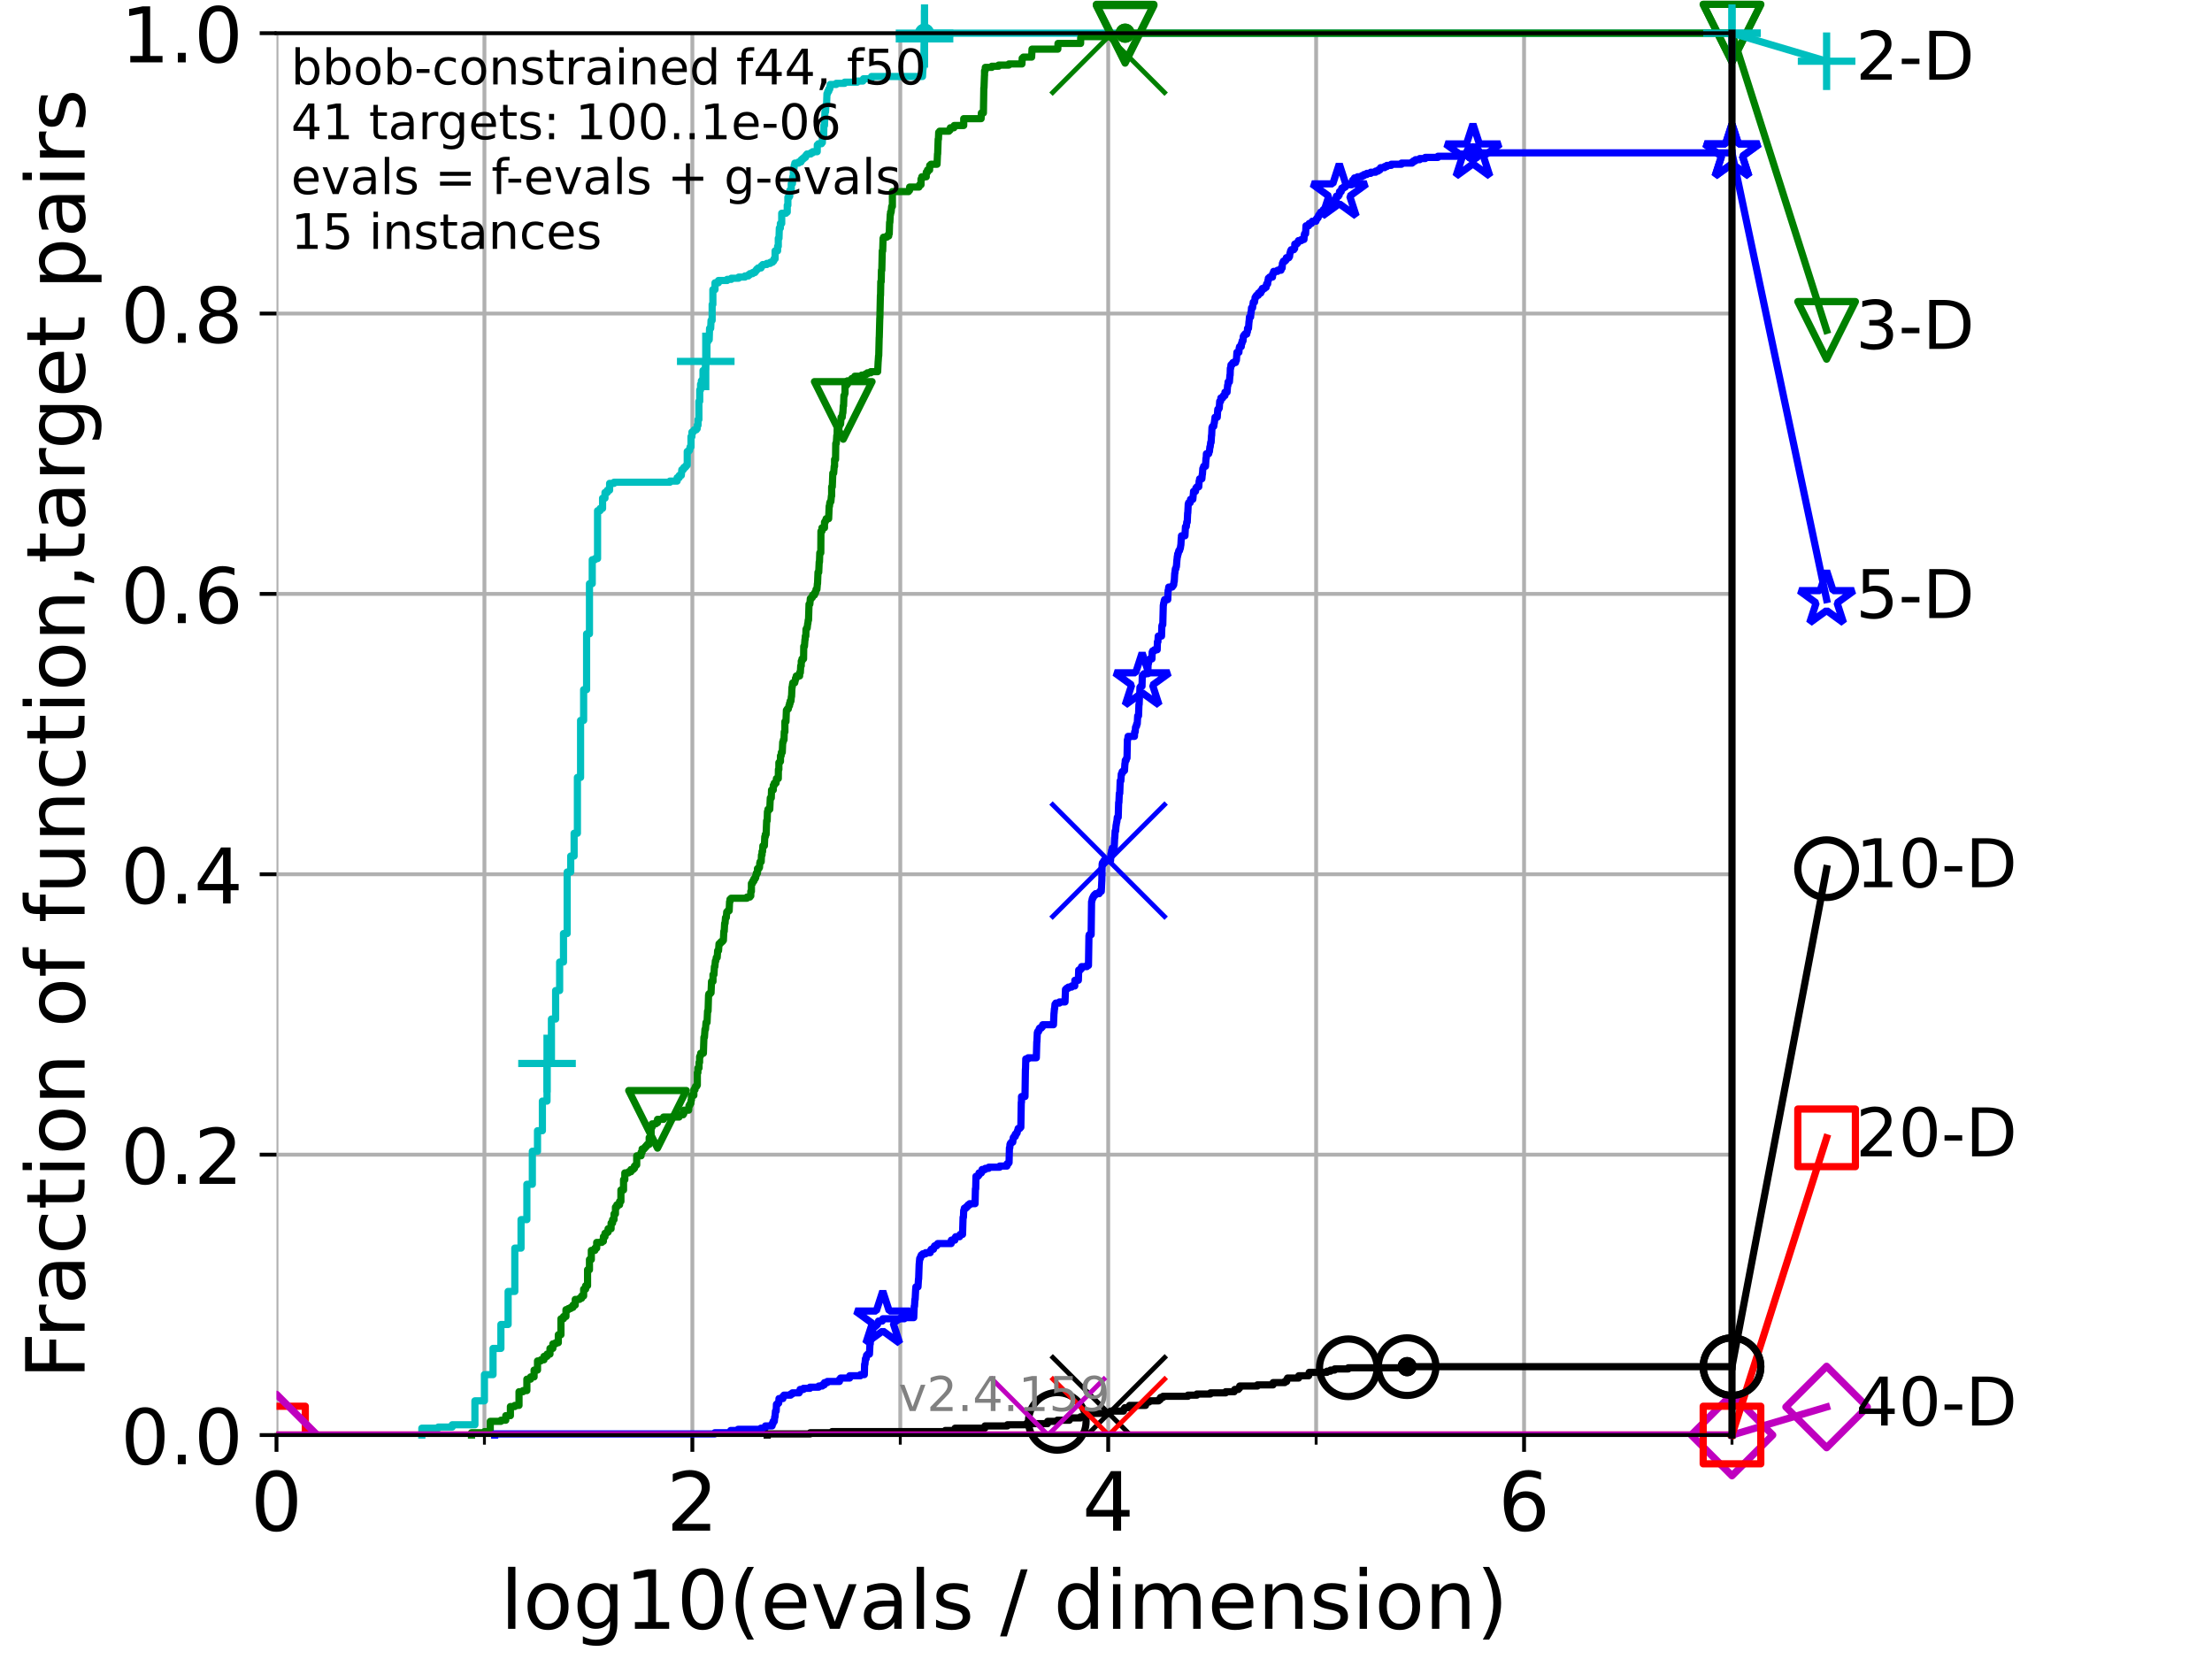 <?xml version="1.0" encoding="utf-8" standalone="no"?>
<!DOCTYPE svg PUBLIC "-//W3C//DTD SVG 1.1//EN"
  "http://www.w3.org/Graphics/SVG/1.1/DTD/svg11.dtd">
<!-- Created with matplotlib (https://matplotlib.org/) -->
<svg height="345.6pt" version="1.1" viewBox="0 0 460.8 345.6" width="460.8pt" xmlns="http://www.w3.org/2000/svg" xmlns:xlink="http://www.w3.org/1999/xlink">
 <defs>
  <style type="text/css">*{stroke-linecap:butt;stroke-linejoin:round;}</style>
 </defs>
 <g id="figure_1">
  <g id="patch_1">
   <path d="M 0 345.6 
L 460.8 345.6 
L 460.8 0 
L 0 0 
z
" style="fill:#ffffff;"/>
  </g>
  <g id="axes_1">
   <g id="patch_2">
    <path d="M 57.6 298.944 
L 360.806 298.944 
L 360.806 6.912 
L 57.6 6.912 
z
" style="fill:#ffffff;"/>
   </g>
   <g id="matplotlib.axis_1">
    <g id="xtick_1">
     <g id="line2d_1">
      <path clip-path="url(#pabc34cc878)" d="M 57.6 298.944 
L 57.6 6.912 
" style="fill:none;stroke:#b0b0b0;stroke-linecap:square;stroke-width:0.8;"/>
     </g>
     <g id="line2d_2">
      <defs>
       <path d="M 0 0 
L 0 3.5 
" id="mab6c1cf745" style="stroke:#000000;stroke-width:0.8;"/>
      </defs>
      <g>
       <use style="stroke:#000000;stroke-width:0.8;" x="57.6" xlink:href="#mab6c1cf745" y="298.944"/>
      </g>
     </g>
     <g id="text_1">
      <!-- 0 -->
      <g transform="translate(52.192 318.861)scale(0.17 -0.17)">
       <defs>
        <path d="M 31.781 66.406 
Q 24.172 66.406 20.328 58.906 
Q 16.5 51.422 16.5 36.375 
Q 16.5 21.391 20.328 13.891 
Q 24.172 6.391 31.781 6.391 
Q 39.453 6.391 43.281 13.891 
Q 47.125 21.391 47.125 36.375 
Q 47.125 51.422 43.281 58.906 
Q 39.453 66.406 31.781 66.406 
z
M 31.781 74.219 
Q 44.047 74.219 50.516 64.516 
Q 56.984 54.828 56.984 36.375 
Q 56.984 17.969 50.516 8.266 
Q 44.047 -1.422 31.781 -1.422 
Q 19.531 -1.422 13.062 8.266 
Q 6.594 17.969 6.594 36.375 
Q 6.594 54.828 13.062 64.516 
Q 19.531 74.219 31.781 74.219 
z
" id="DejaVuSans-48"/>
       </defs>
       <use xlink:href="#DejaVuSans-48"/>
      </g>
     </g>
    </g>
    <g id="xtick_2">
     <g id="line2d_3">
      <path clip-path="url(#pabc34cc878)" d="M 144.23 298.944 
L 144.23 6.912 
" style="fill:none;stroke:#b0b0b0;stroke-linecap:square;stroke-width:0.8;"/>
     </g>
     <g id="line2d_4">
      <g>
       <use style="stroke:#000000;stroke-width:0.8;" x="144.23" xlink:href="#mab6c1cf745" y="298.944"/>
      </g>
     </g>
     <g id="text_2">
      <!-- 2 -->
      <g transform="translate(138.822 318.861)scale(0.17 -0.17)">
       <defs>
        <path d="M 19.188 8.297 
L 53.609 8.297 
L 53.609 0 
L 7.328 0 
L 7.328 8.297 
Q 12.938 14.109 22.625 23.891 
Q 32.328 33.688 34.812 36.531 
Q 39.547 41.844 41.422 45.531 
Q 43.312 49.219 43.312 52.781 
Q 43.312 58.594 39.234 62.25 
Q 35.156 65.922 28.609 65.922 
Q 23.969 65.922 18.812 64.312 
Q 13.672 62.703 7.812 59.422 
L 7.812 69.391 
Q 13.766 71.781 18.938 73 
Q 24.125 74.219 28.422 74.219 
Q 39.75 74.219 46.484 68.547 
Q 53.219 62.891 53.219 53.422 
Q 53.219 48.922 51.531 44.891 
Q 49.859 40.875 45.406 35.406 
Q 44.188 33.984 37.641 27.219 
Q 31.109 20.453 19.188 8.297 
z
" id="DejaVuSans-50"/>
       </defs>
       <use xlink:href="#DejaVuSans-50"/>
      </g>
     </g>
    </g>
    <g id="xtick_3">
     <g id="line2d_5">
      <path clip-path="url(#pabc34cc878)" d="M 230.861 298.944 
L 230.861 6.912 
" style="fill:none;stroke:#b0b0b0;stroke-linecap:square;stroke-width:0.8;"/>
     </g>
     <g id="line2d_6">
      <g>
       <use style="stroke:#000000;stroke-width:0.8;" x="230.861" xlink:href="#mab6c1cf745" y="298.944"/>
      </g>
     </g>
     <g id="text_3">
      <!-- 4 -->
      <g transform="translate(225.453 318.861)scale(0.17 -0.17)">
       <defs>
        <path d="M 37.797 64.312 
L 12.891 25.391 
L 37.797 25.391 
z
M 35.203 72.906 
L 47.609 72.906 
L 47.609 25.391 
L 58.016 25.391 
L 58.016 17.188 
L 47.609 17.188 
L 47.609 0 
L 37.797 0 
L 37.797 17.188 
L 4.891 17.188 
L 4.891 26.703 
z
" id="DejaVuSans-52"/>
       </defs>
       <use xlink:href="#DejaVuSans-52"/>
      </g>
     </g>
    </g>
    <g id="xtick_4">
     <g id="line2d_7">
      <path clip-path="url(#pabc34cc878)" d="M 317.491 298.944 
L 317.491 6.912 
" style="fill:none;stroke:#b0b0b0;stroke-linecap:square;stroke-width:0.8;"/>
     </g>
     <g id="line2d_8">
      <g>
       <use style="stroke:#000000;stroke-width:0.8;" x="317.491" xlink:href="#mab6c1cf745" y="298.944"/>
      </g>
     </g>
     <g id="text_4">
      <!-- 6 -->
      <g transform="translate(312.083 318.861)scale(0.17 -0.17)">
       <defs>
        <path d="M 33.016 40.375 
Q 26.375 40.375 22.484 35.828 
Q 18.609 31.297 18.609 23.391 
Q 18.609 15.531 22.484 10.953 
Q 26.375 6.391 33.016 6.391 
Q 39.656 6.391 43.531 10.953 
Q 47.406 15.531 47.406 23.391 
Q 47.406 31.297 43.531 35.828 
Q 39.656 40.375 33.016 40.375 
z
M 52.594 71.297 
L 52.594 62.312 
Q 48.875 64.062 45.094 64.984 
Q 41.312 65.922 37.594 65.922 
Q 27.828 65.922 22.672 59.328 
Q 17.531 52.734 16.797 39.406 
Q 19.672 43.656 24.016 45.922 
Q 28.375 48.188 33.594 48.188 
Q 44.578 48.188 50.953 41.516 
Q 57.328 34.859 57.328 23.391 
Q 57.328 12.156 50.688 5.359 
Q 44.047 -1.422 33.016 -1.422 
Q 20.359 -1.422 13.672 8.266 
Q 6.984 17.969 6.984 36.375 
Q 6.984 53.656 15.188 63.938 
Q 23.391 74.219 37.203 74.219 
Q 40.922 74.219 44.703 73.484 
Q 48.484 72.75 52.594 71.297 
z
" id="DejaVuSans-54"/>
       </defs>
       <use xlink:href="#DejaVuSans-54"/>
      </g>
     </g>
    </g>
    <g id="xtick_5">
     <g id="line2d_9">
      <path clip-path="url(#pabc34cc878)" d="M 100.915 298.944 
L 100.915 6.912 
" style="fill:none;stroke:#b0b0b0;stroke-linecap:square;stroke-width:0.8;"/>
     </g>
     <g id="line2d_10">
      <defs>
       <path d="M 0 0 
L 0 2 
" id="m2d39905a1d" style="stroke:#000000;stroke-width:0.6;"/>
      </defs>
      <g>
       <use style="stroke:#000000;stroke-width:0.6;" x="100.915" xlink:href="#m2d39905a1d" y="298.944"/>
      </g>
     </g>
    </g>
    <g id="xtick_6">
     <g id="line2d_11">
      <path clip-path="url(#pabc34cc878)" d="M 187.546 298.944 
L 187.546 6.912 
" style="fill:none;stroke:#b0b0b0;stroke-linecap:square;stroke-width:0.8;"/>
     </g>
     <g id="line2d_12">
      <g>
       <use style="stroke:#000000;stroke-width:0.6;" x="187.546" xlink:href="#m2d39905a1d" y="298.944"/>
      </g>
     </g>
    </g>
    <g id="xtick_7">
     <g id="line2d_13">
      <path clip-path="url(#pabc34cc878)" d="M 274.176 298.944 
L 274.176 6.912 
" style="fill:none;stroke:#b0b0b0;stroke-linecap:square;stroke-width:0.8;"/>
     </g>
     <g id="line2d_14">
      <g>
       <use style="stroke:#000000;stroke-width:0.6;" x="274.176" xlink:href="#m2d39905a1d" y="298.944"/>
      </g>
     </g>
    </g>
    <g id="xtick_8">
     <g id="line2d_15">
      <path clip-path="url(#pabc34cc878)" d="M 360.806 298.944 
L 360.806 6.912 
" style="fill:none;stroke:#b0b0b0;stroke-linecap:square;stroke-width:0.8;"/>
     </g>
     <g id="line2d_16">
      <g>
       <use style="stroke:#000000;stroke-width:0.6;" x="360.806" xlink:href="#m2d39905a1d" y="298.944"/>
      </g>
     </g>
    </g>
    <g id="text_5">
     <!-- log10(evals / dimension) -->
     <g transform="translate(104.239 339.314)scale(0.17 -0.17)">
      <defs>
       <path d="M 9.422 75.984 
L 18.406 75.984 
L 18.406 0 
L 9.422 0 
z
" id="DejaVuSans-108"/>
       <path d="M 30.609 48.391 
Q 23.391 48.391 19.188 42.75 
Q 14.984 37.109 14.984 27.297 
Q 14.984 17.484 19.156 11.844 
Q 23.344 6.203 30.609 6.203 
Q 37.797 6.203 41.984 11.859 
Q 46.188 17.531 46.188 27.297 
Q 46.188 37.016 41.984 42.703 
Q 37.797 48.391 30.609 48.391 
z
M 30.609 56 
Q 42.328 56 49.016 48.375 
Q 55.719 40.766 55.719 27.297 
Q 55.719 13.875 49.016 6.219 
Q 42.328 -1.422 30.609 -1.422 
Q 18.844 -1.422 12.172 6.219 
Q 5.516 13.875 5.516 27.297 
Q 5.516 40.766 12.172 48.375 
Q 18.844 56 30.609 56 
z
" id="DejaVuSans-111"/>
       <path d="M 45.406 27.984 
Q 45.406 37.75 41.375 43.109 
Q 37.359 48.484 30.078 48.484 
Q 22.859 48.484 18.828 43.109 
Q 14.797 37.75 14.797 27.984 
Q 14.797 18.266 18.828 12.891 
Q 22.859 7.516 30.078 7.516 
Q 37.359 7.516 41.375 12.891 
Q 45.406 18.266 45.406 27.984 
z
M 54.391 6.781 
Q 54.391 -7.172 48.188 -13.984 
Q 42 -20.797 29.203 -20.797 
Q 24.469 -20.797 20.266 -20.094 
Q 16.062 -19.391 12.109 -17.922 
L 12.109 -9.188 
Q 16.062 -11.328 19.922 -12.344 
Q 23.781 -13.375 27.781 -13.375 
Q 36.625 -13.375 41.016 -8.766 
Q 45.406 -4.156 45.406 5.172 
L 45.406 9.625 
Q 42.625 4.781 38.281 2.391 
Q 33.938 0 27.875 0 
Q 17.828 0 11.672 7.656 
Q 5.516 15.328 5.516 27.984 
Q 5.516 40.672 11.672 48.328 
Q 17.828 56 27.875 56 
Q 33.938 56 38.281 53.609 
Q 42.625 51.219 45.406 46.391 
L 45.406 54.688 
L 54.391 54.688 
z
" id="DejaVuSans-103"/>
       <path d="M 12.406 8.297 
L 28.516 8.297 
L 28.516 63.922 
L 10.984 60.406 
L 10.984 69.391 
L 28.422 72.906 
L 38.281 72.906 
L 38.281 8.297 
L 54.391 8.297 
L 54.391 0 
L 12.406 0 
z
" id="DejaVuSans-49"/>
       <path d="M 31 75.875 
Q 24.469 64.656 21.281 53.656 
Q 18.109 42.672 18.109 31.391 
Q 18.109 20.125 21.312 9.062 
Q 24.516 -2 31 -13.188 
L 23.188 -13.188 
Q 15.875 -1.703 12.234 9.375 
Q 8.594 20.453 8.594 31.391 
Q 8.594 42.281 12.203 53.312 
Q 15.828 64.359 23.188 75.875 
z
" id="DejaVuSans-40"/>
       <path d="M 56.203 29.594 
L 56.203 25.203 
L 14.891 25.203 
Q 15.484 15.922 20.484 11.062 
Q 25.484 6.203 34.422 6.203 
Q 39.594 6.203 44.453 7.469 
Q 49.312 8.734 54.109 11.281 
L 54.109 2.781 
Q 49.266 0.734 44.188 -0.344 
Q 39.109 -1.422 33.891 -1.422 
Q 20.797 -1.422 13.156 6.188 
Q 5.516 13.812 5.516 26.812 
Q 5.516 40.234 12.766 48.109 
Q 20.016 56 32.328 56 
Q 43.359 56 49.781 48.891 
Q 56.203 41.797 56.203 29.594 
z
M 47.219 32.234 
Q 47.125 39.594 43.094 43.984 
Q 39.062 48.391 32.422 48.391 
Q 24.906 48.391 20.391 44.141 
Q 15.875 39.891 15.188 32.172 
z
" id="DejaVuSans-101"/>
       <path d="M 2.984 54.688 
L 12.5 54.688 
L 29.594 8.797 
L 46.688 54.688 
L 56.203 54.688 
L 35.688 0 
L 23.484 0 
z
" id="DejaVuSans-118"/>
       <path d="M 34.281 27.484 
Q 23.391 27.484 19.188 25 
Q 14.984 22.516 14.984 16.5 
Q 14.984 11.719 18.141 8.906 
Q 21.297 6.109 26.703 6.109 
Q 34.188 6.109 38.703 11.406 
Q 43.219 16.703 43.219 25.484 
L 43.219 27.484 
z
M 52.203 31.203 
L 52.203 0 
L 43.219 0 
L 43.219 8.297 
Q 40.141 3.328 35.547 0.953 
Q 30.953 -1.422 24.312 -1.422 
Q 15.922 -1.422 10.953 3.297 
Q 6 8.016 6 15.922 
Q 6 25.141 12.172 29.828 
Q 18.359 34.516 30.609 34.516 
L 43.219 34.516 
L 43.219 35.406 
Q 43.219 41.609 39.141 45 
Q 35.062 48.391 27.688 48.391 
Q 23 48.391 18.547 47.266 
Q 14.109 46.141 10.016 43.891 
L 10.016 52.203 
Q 14.938 54.109 19.578 55.047 
Q 24.219 56 28.609 56 
Q 40.484 56 46.344 49.844 
Q 52.203 43.703 52.203 31.203 
z
" id="DejaVuSans-97"/>
       <path d="M 44.281 53.078 
L 44.281 44.578 
Q 40.484 46.531 36.375 47.5 
Q 32.281 48.484 27.875 48.484 
Q 21.188 48.484 17.844 46.438 
Q 14.5 44.391 14.5 40.281 
Q 14.5 37.156 16.891 35.375 
Q 19.281 33.594 26.516 31.984 
L 29.594 31.297 
Q 39.156 29.25 43.188 25.516 
Q 47.219 21.781 47.219 15.094 
Q 47.219 7.469 41.188 3.016 
Q 35.156 -1.422 24.609 -1.422 
Q 20.219 -1.422 15.453 -0.562 
Q 10.688 0.297 5.422 2 
L 5.422 11.281 
Q 10.406 8.688 15.234 7.391 
Q 20.062 6.109 24.812 6.109 
Q 31.156 6.109 34.562 8.281 
Q 37.984 10.453 37.984 14.406 
Q 37.984 18.062 35.516 20.016 
Q 33.062 21.969 24.703 23.781 
L 21.578 24.516 
Q 13.234 26.266 9.516 29.906 
Q 5.812 33.547 5.812 39.891 
Q 5.812 47.609 11.281 51.797 
Q 16.75 56 26.812 56 
Q 31.781 56 36.172 55.266 
Q 40.578 54.547 44.281 53.078 
z
" id="DejaVuSans-115"/>
       <path id="DejaVuSans-32"/>
       <path d="M 25.391 72.906 
L 33.688 72.906 
L 8.297 -9.281 
L 0 -9.281 
z
" id="DejaVuSans-47"/>
       <path d="M 45.406 46.391 
L 45.406 75.984 
L 54.391 75.984 
L 54.391 0 
L 45.406 0 
L 45.406 8.203 
Q 42.578 3.328 38.25 0.953 
Q 33.938 -1.422 27.875 -1.422 
Q 17.969 -1.422 11.734 6.484 
Q 5.516 14.406 5.516 27.297 
Q 5.516 40.188 11.734 48.094 
Q 17.969 56 27.875 56 
Q 33.938 56 38.25 53.625 
Q 42.578 51.266 45.406 46.391 
z
M 14.797 27.297 
Q 14.797 17.391 18.875 11.75 
Q 22.953 6.109 30.078 6.109 
Q 37.203 6.109 41.297 11.75 
Q 45.406 17.391 45.406 27.297 
Q 45.406 37.203 41.297 42.844 
Q 37.203 48.484 30.078 48.484 
Q 22.953 48.484 18.875 42.844 
Q 14.797 37.203 14.797 27.297 
z
" id="DejaVuSans-100"/>
       <path d="M 9.422 54.688 
L 18.406 54.688 
L 18.406 0 
L 9.422 0 
z
M 9.422 75.984 
L 18.406 75.984 
L 18.406 64.594 
L 9.422 64.594 
z
" id="DejaVuSans-105"/>
       <path d="M 52 44.188 
Q 55.375 50.25 60.062 53.125 
Q 64.75 56 71.094 56 
Q 79.641 56 84.281 50.016 
Q 88.922 44.047 88.922 33.016 
L 88.922 0 
L 79.891 0 
L 79.891 32.719 
Q 79.891 40.578 77.094 44.375 
Q 74.312 48.188 68.609 48.188 
Q 61.625 48.188 57.562 43.547 
Q 53.516 38.922 53.516 30.906 
L 53.516 0 
L 44.484 0 
L 44.484 32.719 
Q 44.484 40.625 41.703 44.406 
Q 38.922 48.188 33.109 48.188 
Q 26.219 48.188 22.156 43.531 
Q 18.109 38.875 18.109 30.906 
L 18.109 0 
L 9.078 0 
L 9.078 54.688 
L 18.109 54.688 
L 18.109 46.188 
Q 21.188 51.219 25.484 53.609 
Q 29.781 56 35.688 56 
Q 41.656 56 45.828 52.969 
Q 50 49.953 52 44.188 
z
" id="DejaVuSans-109"/>
       <path d="M 54.891 33.016 
L 54.891 0 
L 45.906 0 
L 45.906 32.719 
Q 45.906 40.484 42.875 44.328 
Q 39.844 48.188 33.797 48.188 
Q 26.516 48.188 22.312 43.547 
Q 18.109 38.922 18.109 30.906 
L 18.109 0 
L 9.078 0 
L 9.078 54.688 
L 18.109 54.688 
L 18.109 46.188 
Q 21.344 51.125 25.703 53.562 
Q 30.078 56 35.797 56 
Q 45.219 56 50.047 50.172 
Q 54.891 44.344 54.891 33.016 
z
" id="DejaVuSans-110"/>
       <path d="M 8.016 75.875 
L 15.828 75.875 
Q 23.141 64.359 26.781 53.312 
Q 30.422 42.281 30.422 31.391 
Q 30.422 20.453 26.781 9.375 
Q 23.141 -1.703 15.828 -13.188 
L 8.016 -13.188 
Q 14.5 -2 17.703 9.062 
Q 20.906 20.125 20.906 31.391 
Q 20.906 42.672 17.703 53.656 
Q 14.5 64.656 8.016 75.875 
z
" id="DejaVuSans-41"/>
      </defs>
      <use xlink:href="#DejaVuSans-108"/>
      <use x="27.783" xlink:href="#DejaVuSans-111"/>
      <use x="88.965" xlink:href="#DejaVuSans-103"/>
      <use x="152.441" xlink:href="#DejaVuSans-49"/>
      <use x="216.064" xlink:href="#DejaVuSans-48"/>
      <use x="279.688" xlink:href="#DejaVuSans-40"/>
      <use x="318.701" xlink:href="#DejaVuSans-101"/>
      <use x="380.225" xlink:href="#DejaVuSans-118"/>
      <use x="439.404" xlink:href="#DejaVuSans-97"/>
      <use x="500.684" xlink:href="#DejaVuSans-108"/>
      <use x="528.467" xlink:href="#DejaVuSans-115"/>
      <use x="580.566" xlink:href="#DejaVuSans-32"/>
      <use x="612.354" xlink:href="#DejaVuSans-47"/>
      <use x="646.045" xlink:href="#DejaVuSans-32"/>
      <use x="677.832" xlink:href="#DejaVuSans-100"/>
      <use x="741.309" xlink:href="#DejaVuSans-105"/>
      <use x="769.092" xlink:href="#DejaVuSans-109"/>
      <use x="866.504" xlink:href="#DejaVuSans-101"/>
      <use x="928.027" xlink:href="#DejaVuSans-110"/>
      <use x="991.406" xlink:href="#DejaVuSans-115"/>
      <use x="1043.506" xlink:href="#DejaVuSans-105"/>
      <use x="1071.289" xlink:href="#DejaVuSans-111"/>
      <use x="1132.471" xlink:href="#DejaVuSans-110"/>
      <use x="1195.85" xlink:href="#DejaVuSans-41"/>
     </g>
    </g>
   </g>
   <g id="matplotlib.axis_2">
    <g id="ytick_1">
     <g id="line2d_17">
      <path clip-path="url(#pabc34cc878)" d="M 57.6 298.944 
L 360.806 298.944 
" style="fill:none;stroke:#b0b0b0;stroke-linecap:square;stroke-width:0.8;"/>
     </g>
     <g id="line2d_18">
      <defs>
       <path d="M 0 0 
L -3.5 0 
" id="m6881bb886c" style="stroke:#000000;stroke-width:0.8;"/>
      </defs>
      <g>
       <use style="stroke:#000000;stroke-width:0.8;" x="57.6" xlink:href="#m6881bb886c" y="298.944"/>
      </g>
     </g>
     <g id="text_6">
      <!-- 0.0 -->
      <g transform="translate(25.155 305.023)scale(0.16 -0.16)">
       <defs>
        <path d="M 10.688 12.406 
L 21 12.406 
L 21 0 
L 10.688 0 
z
" id="DejaVuSans-46"/>
       </defs>
       <use xlink:href="#DejaVuSans-48"/>
       <use x="63.623" xlink:href="#DejaVuSans-46"/>
       <use x="95.41" xlink:href="#DejaVuSans-48"/>
      </g>
     </g>
    </g>
    <g id="ytick_2">
     <g id="line2d_19">
      <path clip-path="url(#pabc34cc878)" d="M 57.6 240.538 
L 360.806 240.538 
" style="fill:none;stroke:#b0b0b0;stroke-linecap:square;stroke-width:0.8;"/>
     </g>
     <g id="line2d_20">
      <g>
       <use style="stroke:#000000;stroke-width:0.8;" x="57.6" xlink:href="#m6881bb886c" y="240.538"/>
      </g>
     </g>
     <g id="text_7">
      <!-- 0.2 -->
      <g transform="translate(25.155 246.616)scale(0.16 -0.16)">
       <use xlink:href="#DejaVuSans-48"/>
       <use x="63.623" xlink:href="#DejaVuSans-46"/>
       <use x="95.41" xlink:href="#DejaVuSans-50"/>
      </g>
     </g>
    </g>
    <g id="ytick_3">
     <g id="line2d_21">
      <path clip-path="url(#pabc34cc878)" d="M 57.6 182.131 
L 360.806 182.131 
" style="fill:none;stroke:#b0b0b0;stroke-linecap:square;stroke-width:0.8;"/>
     </g>
     <g id="line2d_22">
      <g>
       <use style="stroke:#000000;stroke-width:0.8;" x="57.6" xlink:href="#m6881bb886c" y="182.131"/>
      </g>
     </g>
     <g id="text_8">
      <!-- 0.4 -->
      <g transform="translate(25.155 188.21)scale(0.16 -0.16)">
       <use xlink:href="#DejaVuSans-48"/>
       <use x="63.623" xlink:href="#DejaVuSans-46"/>
       <use x="95.41" xlink:href="#DejaVuSans-52"/>
      </g>
     </g>
    </g>
    <g id="ytick_4">
     <g id="line2d_23">
      <path clip-path="url(#pabc34cc878)" d="M 57.6 123.725 
L 360.806 123.725 
" style="fill:none;stroke:#b0b0b0;stroke-linecap:square;stroke-width:0.8;"/>
     </g>
     <g id="line2d_24">
      <g>
       <use style="stroke:#000000;stroke-width:0.8;" x="57.6" xlink:href="#m6881bb886c" y="123.725"/>
      </g>
     </g>
     <g id="text_9">
      <!-- 0.6 -->
      <g transform="translate(25.155 129.804)scale(0.16 -0.16)">
       <use xlink:href="#DejaVuSans-48"/>
       <use x="63.623" xlink:href="#DejaVuSans-46"/>
       <use x="95.41" xlink:href="#DejaVuSans-54"/>
      </g>
     </g>
    </g>
    <g id="ytick_5">
     <g id="line2d_25">
      <path clip-path="url(#pabc34cc878)" d="M 57.6 65.318 
L 360.806 65.318 
" style="fill:none;stroke:#b0b0b0;stroke-linecap:square;stroke-width:0.8;"/>
     </g>
     <g id="line2d_26">
      <g>
       <use style="stroke:#000000;stroke-width:0.8;" x="57.6" xlink:href="#m6881bb886c" y="65.318"/>
      </g>
     </g>
     <g id="text_10">
      <!-- 0.8 -->
      <g transform="translate(25.155 71.397)scale(0.16 -0.16)">
       <defs>
        <path d="M 31.781 34.625 
Q 24.75 34.625 20.719 30.859 
Q 16.703 27.094 16.703 20.516 
Q 16.703 13.922 20.719 10.156 
Q 24.75 6.391 31.781 6.391 
Q 38.812 6.391 42.859 10.172 
Q 46.922 13.969 46.922 20.516 
Q 46.922 27.094 42.891 30.859 
Q 38.875 34.625 31.781 34.625 
z
M 21.922 38.812 
Q 15.578 40.375 12.031 44.719 
Q 8.5 49.078 8.5 55.328 
Q 8.5 64.062 14.719 69.141 
Q 20.953 74.219 31.781 74.219 
Q 42.672 74.219 48.875 69.141 
Q 55.078 64.062 55.078 55.328 
Q 55.078 49.078 51.531 44.719 
Q 48 40.375 41.703 38.812 
Q 48.828 37.156 52.797 32.312 
Q 56.781 27.484 56.781 20.516 
Q 56.781 9.906 50.312 4.234 
Q 43.844 -1.422 31.781 -1.422 
Q 19.734 -1.422 13.25 4.234 
Q 6.781 9.906 6.781 20.516 
Q 6.781 27.484 10.781 32.312 
Q 14.797 37.156 21.922 38.812 
z
M 18.312 54.391 
Q 18.312 48.734 21.844 45.562 
Q 25.391 42.391 31.781 42.391 
Q 38.141 42.391 41.719 45.562 
Q 45.312 48.734 45.312 54.391 
Q 45.312 60.062 41.719 63.234 
Q 38.141 66.406 31.781 66.406 
Q 25.391 66.406 21.844 63.234 
Q 18.312 60.062 18.312 54.391 
z
" id="DejaVuSans-56"/>
       </defs>
       <use xlink:href="#DejaVuSans-48"/>
       <use x="63.623" xlink:href="#DejaVuSans-46"/>
       <use x="95.41" xlink:href="#DejaVuSans-56"/>
      </g>
     </g>
    </g>
    <g id="ytick_6">
     <g id="line2d_27">
      <path clip-path="url(#pabc34cc878)" d="M 57.6 6.912 
L 360.806 6.912 
" style="fill:none;stroke:#b0b0b0;stroke-linecap:square;stroke-width:0.8;"/>
     </g>
     <g id="line2d_28">
      <g>
       <use style="stroke:#000000;stroke-width:0.8;" x="57.6" xlink:href="#m6881bb886c" y="6.912"/>
      </g>
     </g>
     <g id="text_11">
      <!-- 1.0 -->
      <g transform="translate(25.155 12.991)scale(0.16 -0.16)">
       <use xlink:href="#DejaVuSans-49"/>
       <use x="63.623" xlink:href="#DejaVuSans-46"/>
       <use x="95.41" xlink:href="#DejaVuSans-48"/>
      </g>
     </g>
    </g>
    <g id="text_12">
     <!-- Fraction of function,target pairs -->
     <g transform="translate(17.62 287.313)rotate(-90)scale(0.17 -0.17)">
      <defs>
       <path d="M 9.812 72.906 
L 51.703 72.906 
L 51.703 64.594 
L 19.672 64.594 
L 19.672 43.109 
L 48.578 43.109 
L 48.578 34.812 
L 19.672 34.812 
L 19.672 0 
L 9.812 0 
z
" id="DejaVuSans-70"/>
       <path d="M 41.109 46.297 
Q 39.594 47.172 37.812 47.578 
Q 36.031 48 33.891 48 
Q 26.266 48 22.188 43.047 
Q 18.109 38.094 18.109 28.812 
L 18.109 0 
L 9.078 0 
L 9.078 54.688 
L 18.109 54.688 
L 18.109 46.188 
Q 20.953 51.172 25.484 53.578 
Q 30.031 56 36.531 56 
Q 37.453 56 38.578 55.875 
Q 39.703 55.766 41.062 55.516 
z
" id="DejaVuSans-114"/>
       <path d="M 48.781 52.594 
L 48.781 44.188 
Q 44.969 46.297 41.141 47.344 
Q 37.312 48.391 33.406 48.391 
Q 24.656 48.391 19.812 42.844 
Q 14.984 37.312 14.984 27.297 
Q 14.984 17.281 19.812 11.734 
Q 24.656 6.203 33.406 6.203 
Q 37.312 6.203 41.141 7.25 
Q 44.969 8.297 48.781 10.406 
L 48.781 2.094 
Q 45.016 0.344 40.984 -0.531 
Q 36.969 -1.422 32.422 -1.422 
Q 20.062 -1.422 12.781 6.344 
Q 5.516 14.109 5.516 27.297 
Q 5.516 40.672 12.859 48.328 
Q 20.219 56 33.016 56 
Q 37.156 56 41.109 55.141 
Q 45.062 54.297 48.781 52.594 
z
" id="DejaVuSans-99"/>
       <path d="M 18.312 70.219 
L 18.312 54.688 
L 36.812 54.688 
L 36.812 47.703 
L 18.312 47.703 
L 18.312 18.016 
Q 18.312 11.328 20.141 9.422 
Q 21.969 7.516 27.594 7.516 
L 36.812 7.516 
L 36.812 0 
L 27.594 0 
Q 17.188 0 13.234 3.875 
Q 9.281 7.766 9.281 18.016 
L 9.281 47.703 
L 2.688 47.703 
L 2.688 54.688 
L 9.281 54.688 
L 9.281 70.219 
z
" id="DejaVuSans-116"/>
       <path d="M 37.109 75.984 
L 37.109 68.5 
L 28.516 68.5 
Q 23.688 68.5 21.797 66.547 
Q 19.922 64.594 19.922 59.516 
L 19.922 54.688 
L 34.719 54.688 
L 34.719 47.703 
L 19.922 47.703 
L 19.922 0 
L 10.891 0 
L 10.891 47.703 
L 2.297 47.703 
L 2.297 54.688 
L 10.891 54.688 
L 10.891 58.5 
Q 10.891 67.625 15.141 71.797 
Q 19.391 75.984 28.609 75.984 
z
" id="DejaVuSans-102"/>
       <path d="M 8.5 21.578 
L 8.5 54.688 
L 17.484 54.688 
L 17.484 21.922 
Q 17.484 14.156 20.5 10.266 
Q 23.531 6.391 29.594 6.391 
Q 36.859 6.391 41.078 11.031 
Q 45.312 15.672 45.312 23.688 
L 45.312 54.688 
L 54.297 54.688 
L 54.297 0 
L 45.312 0 
L 45.312 8.406 
Q 42.047 3.422 37.719 1 
Q 33.406 -1.422 27.688 -1.422 
Q 18.266 -1.422 13.375 4.438 
Q 8.5 10.297 8.5 21.578 
z
M 31.109 56 
z
" id="DejaVuSans-117"/>
       <path d="M 11.719 12.406 
L 22.016 12.406 
L 22.016 4 
L 14.016 -11.625 
L 7.719 -11.625 
L 11.719 4 
z
" id="DejaVuSans-44"/>
       <path d="M 18.109 8.203 
L 18.109 -20.797 
L 9.078 -20.797 
L 9.078 54.688 
L 18.109 54.688 
L 18.109 46.391 
Q 20.953 51.266 25.266 53.625 
Q 29.594 56 35.594 56 
Q 45.562 56 51.781 48.094 
Q 58.016 40.188 58.016 27.297 
Q 58.016 14.406 51.781 6.484 
Q 45.562 -1.422 35.594 -1.422 
Q 29.594 -1.422 25.266 0.953 
Q 20.953 3.328 18.109 8.203 
z
M 48.688 27.297 
Q 48.688 37.203 44.609 42.844 
Q 40.531 48.484 33.406 48.484 
Q 26.266 48.484 22.188 42.844 
Q 18.109 37.203 18.109 27.297 
Q 18.109 17.391 22.188 11.75 
Q 26.266 6.109 33.406 6.109 
Q 40.531 6.109 44.609 11.75 
Q 48.688 17.391 48.688 27.297 
z
" id="DejaVuSans-112"/>
      </defs>
      <use xlink:href="#DejaVuSans-70"/>
      <use x="50.27" xlink:href="#DejaVuSans-114"/>
      <use x="91.383" xlink:href="#DejaVuSans-97"/>
      <use x="152.662" xlink:href="#DejaVuSans-99"/>
      <use x="207.643" xlink:href="#DejaVuSans-116"/>
      <use x="246.852" xlink:href="#DejaVuSans-105"/>
      <use x="274.635" xlink:href="#DejaVuSans-111"/>
      <use x="335.816" xlink:href="#DejaVuSans-110"/>
      <use x="399.195" xlink:href="#DejaVuSans-32"/>
      <use x="430.982" xlink:href="#DejaVuSans-111"/>
      <use x="492.164" xlink:href="#DejaVuSans-102"/>
      <use x="527.369" xlink:href="#DejaVuSans-32"/>
      <use x="559.156" xlink:href="#DejaVuSans-102"/>
      <use x="594.361" xlink:href="#DejaVuSans-117"/>
      <use x="657.74" xlink:href="#DejaVuSans-110"/>
      <use x="721.119" xlink:href="#DejaVuSans-99"/>
      <use x="776.1" xlink:href="#DejaVuSans-116"/>
      <use x="815.309" xlink:href="#DejaVuSans-105"/>
      <use x="843.092" xlink:href="#DejaVuSans-111"/>
      <use x="904.273" xlink:href="#DejaVuSans-110"/>
      <use x="967.652" xlink:href="#DejaVuSans-44"/>
      <use x="999.439" xlink:href="#DejaVuSans-116"/>
      <use x="1038.648" xlink:href="#DejaVuSans-97"/>
      <use x="1099.928" xlink:href="#DejaVuSans-114"/>
      <use x="1139.291" xlink:href="#DejaVuSans-103"/>
      <use x="1202.768" xlink:href="#DejaVuSans-101"/>
      <use x="1264.291" xlink:href="#DejaVuSans-116"/>
      <use x="1303.5" xlink:href="#DejaVuSans-32"/>
      <use x="1335.287" xlink:href="#DejaVuSans-112"/>
      <use x="1398.764" xlink:href="#DejaVuSans-97"/>
      <use x="1460.043" xlink:href="#DejaVuSans-105"/>
      <use x="1487.826" xlink:href="#DejaVuSans-114"/>
      <use x="1528.939" xlink:href="#DejaVuSans-115"/>
     </g>
    </g>
   </g>
   <g id="line2d_29">
    <defs>
     <path d="M 0 1.5 
C 0.398 1.5 0.779 1.342 1.061 1.061 
C 1.342 0.779 1.5 0.398 1.5 0 
C 1.5 -0.398 1.342 -0.779 1.061 -1.061 
C 0.779 -1.342 0.398 -1.5 0 -1.5 
C -0.398 -1.5 -0.779 -1.342 -1.061 -1.061 
C -1.342 -0.779 -1.5 -0.398 -1.5 0 
C -1.5 0.398 -1.342 0.779 -1.061 1.061 
C -0.779 1.342 -0.398 1.5 0 1.5 
z
" id="m4374ea1cc5" style="stroke:#00bfbf;"/>
    </defs>
    <g>
     <use style="fill:#00bfbf;stroke:#00bfbf;" x="192.596" xlink:href="#m4374ea1cc5" y="6.912"/>
     <use style="fill:#00bfbf;stroke:#00bfbf;" x="192.596" xlink:href="#m4374ea1cc5" y="6.912"/>
    </g>
   </g>
   <g id="line2d_30">
    <path d="M 87.876 298.944 
L 87.876 297.519 
L 91.306 297.519 
L 91.306 297.282 
L 94.206 297.282 
L 94.206 296.807 
L 98.933 296.807 
L 98.933 291.821 
L 100.915 291.821 
L 100.915 286.361 
L 102.708 286.361 
L 102.708 280.9 
L 104.345 280.9 
L 104.345 275.914 
L 105.851 275.914 
L 105.851 269.029 
L 107.245 269.029 
L 107.245 260.006 
L 108.543 260.006 
L 108.543 254.071 
L 109.757 254.071 
L 109.757 246.711 
L 110.897 246.711 
L 110.897 239.825 
L 111.972 239.825 
L 111.972 235.552 
L 112.989 235.552 
L 112.989 229.379 
L 113.954 229.379 
L 113.954 221.544 
L 114.872 221.544 
L 114.872 212.284 
L 115.747 212.284 
L 115.747 206.348 
L 116.584 206.348 
L 116.584 200.413 
L 117.384 200.413 
L 117.384 194.477 
L 118.152 194.477 
L 118.152 181.656 
L 118.89 181.656 
L 118.89 178.332 
L 119.6 178.332 
L 119.6 173.584 
L 120.284 173.584 
L 120.284 161.95 
L 120.944 161.95 
L 120.944 150.079 
L 121.582 150.079 
L 121.582 143.668 
L 122.199 143.668 
L 122.199 132.035 
L 122.796 132.035 
L 122.796 121.588 
L 123.375 121.588 
L 123.375 116.602 
L 123.936 116.602 
L 123.936 116.365 
L 124.482 116.365 
L 124.482 106.393 
L 125.012 106.393 
L 125.012 105.918 
L 125.527 105.918 
L 125.527 103.781 
L 126.029 103.781 
L 126.029 102.594 
L 126.517 102.594 
L 126.517 102.119 
L 126.994 102.119 
L 126.994 100.695 
L 127.911 100.695 
L 127.911 100.457 
L 139.556 100.457 
L 139.556 100.22 
L 141.062 100.22 
L 141.062 99.508 
L 141.502 99.508 
L 141.502 99.033 
L 141.932 99.033 
L 142.038 97.846 
L 142.353 97.846 
L 142.456 97.371 
L 142.764 97.371 
L 142.764 97.133 
L 142.966 97.133 
L 142.966 96.896 
L 143.166 96.896 
L 143.166 94.047 
L 143.462 94.047 
L 143.462 93.809 
L 143.657 93.809 
L 143.754 93.097 
L 143.946 93.097 
L 143.946 90.96 
L 144.136 90.96 
L 144.136 90.011 
L 144.418 90.011 
L 144.418 89.773 
L 144.603 89.773 
L 144.603 89.536 
L 145.058 89.536 
L 145.058 89.298 
L 145.238 89.298 
L 145.238 88.586 
L 145.415 88.586 
L 145.415 87.399 
L 145.591 87.399 
L 145.591 83.6 
L 145.765 83.6 
L 145.765 81.226 
L 145.938 81.226 
L 145.938 80.039 
L 146.109 80.039 
L 146.109 79.326 
L 146.278 79.326 
L 146.278 79.089 
L 146.446 79.089 
L 146.446 77.19 
L 146.778 77.19 
L 146.778 76.952 
L 146.941 76.952 
L 147.022 75.29 
L 147.264 75.29 
L 147.264 71.254 
L 147.424 71.254 
L 147.424 70.779 
L 147.738 70.779 
L 147.816 68.405 
L 148.048 68.405 
L 148.125 66.743 
L 148.353 66.743 
L 148.353 63.419 
L 148.503 63.419 
L 148.503 60.332 
L 148.948 60.332 
L 148.948 58.908 
L 149.666 58.908 
L 149.666 58.433 
L 151.478 58.433 
L 151.478 58.196 
L 152.353 58.196 
L 152.353 57.958 
L 153.877 57.958 
L 153.877 57.721 
L 155.183 57.721 
L 155.183 57.483 
L 155.904 57.483 
L 155.904 57.246 
L 156.205 57.246 
L 156.205 57.009 
L 156.793 57.009 
L 156.793 56.771 
L 157.27 56.771 
L 157.27 56.534 
L 157.457 56.534 
L 157.457 56.296 
L 157.642 56.296 
L 157.642 56.059 
L 157.917 56.059 
L 157.917 55.821 
L 158.542 55.821 
L 158.63 55.347 
L 158.891 55.347 
L 158.891 55.109 
L 159.734 55.109 
L 159.734 54.872 
L 160.463 54.872 
L 160.463 54.634 
L 160.933 54.634 
L 160.933 54.397 
L 161.164 54.397 
L 161.24 53.922 
L 161.467 53.922 
L 161.467 52.26 
L 161.987 52.26 
L 161.987 51.31 
L 162.133 51.31 
L 162.133 49.648 
L 162.277 49.648 
L 162.349 47.512 
L 162.563 47.512 
L 162.563 46.562 
L 162.845 46.562 
L 162.845 44.425 
L 163.733 44.425 
L 163.733 44.188 
L 163.998 44.188 
L 163.998 42.763 
L 164.129 42.763 
L 164.129 41.101 
L 164.389 41.101 
L 164.389 40.864 
L 164.517 40.864 
L 164.517 39.677 
L 164.834 39.677 
L 164.834 38.252 
L 165.084 38.252 
L 165.146 36.827 
L 165.27 36.827 
L 165.27 35.166 
L 165.392 35.166 
L 165.453 34.453 
L 165.514 34.453 
L 165.574 33.978 
L 166.345 33.978 
L 166.345 33.741 
L 166.86 33.741 
L 166.917 33.266 
L 167.196 33.266 
L 167.196 33.029 
L 167.472 33.029 
L 167.472 32.791 
L 167.797 32.791 
L 167.904 32.316 
L 168.117 32.316 
L 168.117 32.079 
L 168.893 32.079 
L 168.893 31.842 
L 169.294 31.842 
L 169.294 31.604 
L 170.238 31.604 
L 170.262 30.18 
L 170.496 30.18 
L 170.496 29.942 
L 171.137 29.942 
L 171.137 29.705 
L 171.316 29.705 
L 171.316 28.755 
L 171.449 28.755 
L 171.449 28.518 
L 171.582 28.518 
L 171.625 26.143 
L 171.757 26.143 
L 171.843 23.294 
L 171.973 23.294 
L 172.059 21.87 
L 172.187 21.87 
L 172.272 19.495 
L 172.399 19.495 
L 172.441 19.021 
L 172.649 19.021 
L 172.649 18.546 
L 172.856 18.546 
L 172.938 17.596 
L 174.203 17.596 
L 174.203 17.359 
L 175.954 17.359 
L 175.954 17.121 
L 178.583 17.121 
L 178.583 16.884 
L 179.758 16.884 
L 179.758 16.646 
L 179.871 16.646 
L 179.871 16.409 
L 181.509 16.409 
L 181.561 15.934 
L 192.175 15.934 
L 192.263 14.272 
L 192.307 14.272 
L 192.365 12.373 
L 192.467 12.373 
L 192.553 8.099 
L 192.596 8.099 
L 192.596 6.912 
L 360.806 6.912 
L 360.806 6.912 
" style="fill:none;stroke:#00bfbf;stroke-linecap:square;stroke-width:1.5;"/>
   </g>
   <g id="line2d_31">
    <defs>
     <path d="M -6 0 
L 6 0 
M 0 6 
L 0 -6 
" id="me416dc4eeb" style="stroke:#00bfbf;stroke-width:1.5;"/>
    </defs>
    <g>
     <use style="fill-opacity:0;stroke:#00bfbf;stroke-width:1.5;" x="113.954" xlink:href="#me416dc4eeb" y="221.544"/>
     <use style="fill-opacity:0;stroke:#00bfbf;stroke-width:1.5;" x="147.022" xlink:href="#me416dc4eeb" y="75.29"/>
     <use style="fill-opacity:0;stroke:#00bfbf;stroke-width:1.5;" x="192.596" xlink:href="#me416dc4eeb" y="8.099"/>
     <use style="fill-opacity:0;stroke:#00bfbf;stroke-width:1.5;" x="192.596" xlink:href="#me416dc4eeb" y="6.912"/>
     <use style="fill-opacity:0;stroke:#00bfbf;stroke-width:1.5;" x="360.806" xlink:href="#me416dc4eeb" y="6.912"/>
    </g>
   </g>
   <g id="line2d_32">
    <path style="fill:none;stroke:#00bfbf;stroke-linecap:square;stroke-width:1.5;"/>
    <g/>
   </g>
   <g id="line2d_33">
    <defs>
     <path d="M 0 1.5 
C 0.398 1.5 0.779 1.342 1.061 1.061 
C 1.342 0.779 1.5 0.398 1.5 0 
C 1.5 -0.398 1.342 -0.779 1.061 -1.061 
C 0.779 -1.342 0.398 -1.5 0 -1.5 
C -0.398 -1.5 -0.779 -1.342 -1.061 -1.061 
C -1.342 -0.779 -1.5 -0.398 -1.5 0 
C -1.5 0.398 -1.342 0.779 -1.061 1.061 
C -0.779 1.342 -0.398 1.5 0 1.5 
z
" id="m87dad3654d" style="stroke:#008000;"/>
    </defs>
    <g>
     <use style="fill:#008000;stroke:#008000;" x="234.384" xlink:href="#m87dad3654d" y="6.912"/>
     <use style="fill:#008000;stroke:#008000;" x="234.384" xlink:href="#m87dad3654d" y="6.912"/>
    </g>
   </g>
   <g id="line2d_34">
    <path d="M 98.223 298.944 
L 98.223 298.469 
L 100.915 298.469 
L 100.915 298.232 
L 102.129 298.232 
L 102.129 296.095 
L 104.345 296.095 
L 104.345 295.857 
L 105.362 295.857 
L 105.362 294.908 
L 106.327 294.908 
L 106.327 293.008 
L 107.245 293.008 
L 107.245 292.771 
L 108.12 292.771 
L 108.12 289.922 
L 108.956 289.922 
L 108.956 289.684 
L 109.757 289.684 
L 109.757 287.31 
L 110.525 287.31 
L 110.525 286.835 
L 111.262 286.835 
L 111.262 285.411 
L 111.972 285.411 
L 111.972 283.511 
L 112.657 283.511 
L 112.657 283.274 
L 113.317 283.274 
L 113.317 282.562 
L 113.954 282.562 
L 113.954 282.087 
L 114.571 282.087 
L 114.571 280.9 
L 115.168 280.9 
L 115.168 279.95 
L 115.747 279.95 
L 115.747 279.713 
L 116.309 279.713 
L 116.309 278.051 
L 116.854 278.051 
L 116.854 274.727 
L 117.384 274.727 
L 117.384 274.252 
L 117.9 274.252 
L 117.9 272.827 
L 118.401 272.827 
L 118.401 272.59 
L 118.89 272.59 
L 118.89 272.352 
L 119.366 272.352 
L 119.366 271.878 
L 119.831 271.878 
L 119.831 270.69 
L 120.727 270.69 
L 120.727 270.453 
L 121.159 270.453 
L 121.159 269.978 
L 121.582 269.978 
L 121.582 268.554 
L 121.995 268.554 
L 121.995 267.841 
L 122.4 267.841 
L 122.4 264.517 
L 122.796 264.517 
L 122.796 262.381 
L 123.184 262.381 
L 123.184 260.481 
L 123.936 260.481 
L 123.936 260.006 
L 124.302 260.006 
L 124.302 258.819 
L 125.357 258.819 
L 125.357 258.582 
L 125.696 258.582 
L 125.696 257.632 
L 126.029 257.632 
L 126.029 256.92 
L 126.356 256.92 
L 126.356 256.682 
L 126.677 256.682 
L 126.677 255.97 
L 127.304 255.97 
L 127.304 254.783 
L 127.61 254.783 
L 127.61 254.071 
L 127.911 254.071 
L 127.911 252.884 
L 128.208 252.884 
L 128.208 251.459 
L 128.499 251.459 
L 128.499 250.984 
L 129.069 250.984 
L 129.069 250.272 
L 129.348 250.272 
L 129.348 247.898 
L 129.893 247.898 
L 129.893 245.761 
L 130.16 245.761 
L 130.16 244.336 
L 130.939 244.336 
L 130.939 244.099 
L 131.44 244.099 
L 131.44 243.624 
L 131.929 243.624 
L 131.929 243.387 
L 132.169 243.387 
L 132.169 242.912 
L 132.405 242.912 
L 132.405 242.674 
L 132.639 242.674 
L 132.639 240.775 
L 133.546 240.775 
L 133.546 240.063 
L 133.766 240.063 
L 133.766 239.35 
L 134.198 239.35 
L 134.198 239.113 
L 134.411 239.113 
L 134.411 238.876 
L 134.621 238.876 
L 134.621 238.638 
L 134.829 238.638 
L 134.829 238.401 
L 135.238 238.401 
L 135.238 236.976 
L 135.638 236.976 
L 135.638 234.839 
L 135.835 234.839 
L 135.835 234.127 
L 136.603 234.127 
L 136.603 233.89 
L 136.975 233.89 
L 136.975 233.177 
L 138.224 233.177 
L 138.224 232.703 
L 141.466 232.703 
L 141.466 232.465 
L 141.611 232.465 
L 141.611 232.228 
L 142.318 232.228 
L 142.318 231.99 
L 142.456 231.99 
L 142.456 231.278 
L 143.462 231.278 
L 143.528 230.328 
L 143.657 230.328 
L 143.657 230.091 
L 143.786 230.091 
L 143.786 229.854 
L 143.914 229.854 
L 143.978 229.141 
L 144.041 229.141 
L 144.041 228.192 
L 144.541 228.192 
L 144.541 227.004 
L 144.786 227.004 
L 144.786 226.53 
L 144.908 226.53 
L 144.908 226.292 
L 145.148 226.292 
L 145.148 226.055 
L 145.267 226.055 
L 145.267 223.443 
L 145.386 223.443 
L 145.386 222.493 
L 145.62 222.493 
L 145.62 221.306 
L 145.736 221.306 
L 145.736 220.119 
L 145.852 220.119 
L 145.852 219.882 
L 145.966 219.882 
L 145.966 219.407 
L 146.53 219.407 
L 146.64 216.083 
L 146.75 216.083 
L 146.86 214.421 
L 146.968 214.421 
L 147.076 212.996 
L 147.291 212.996 
L 147.397 210.622 
L 147.503 210.622 
L 147.608 207.298 
L 147.66 207.298 
L 147.66 207.061 
L 147.92 207.061 
L 147.92 206.823 
L 148.125 206.823 
L 148.226 204.449 
L 148.528 204.449 
L 148.528 203.025 
L 148.727 203.025 
L 148.825 201.363 
L 148.923 201.363 
L 149.021 200.175 
L 149.118 200.175 
L 149.214 199.463 
L 149.406 199.463 
L 149.501 198.039 
L 149.689 198.039 
L 149.783 196.614 
L 150.015 196.614 
L 150.015 196.377 
L 150.244 196.377 
L 150.244 196.139 
L 150.515 196.139 
L 150.515 195.902 
L 150.694 195.902 
L 150.783 194.002 
L 150.871 194.002 
L 150.959 192.34 
L 151.046 192.34 
L 151.133 191.153 
L 151.306 191.153 
L 151.392 189.966 
L 151.605 189.966 
L 151.605 189.729 
L 151.9 189.729 
L 151.983 187.829 
L 152.066 187.829 
L 152.066 187.355 
L 152.312 187.355 
L 152.312 187.117 
L 155.599 187.117 
L 155.599 186.88 
L 156.205 186.88 
L 156.205 186.642 
L 156.403 186.642 
L 156.403 185.693 
L 156.534 185.693 
L 156.534 184.031 
L 156.761 184.031 
L 156.793 183.556 
L 157.049 183.556 
L 157.049 183.081 
L 157.301 183.081 
L 157.301 182.843 
L 157.426 182.843 
L 157.426 182.369 
L 157.55 182.369 
L 157.55 181.894 
L 157.795 181.894 
L 157.795 180.944 
L 158.098 180.944 
L 158.098 180.707 
L 158.217 180.707 
L 158.277 179.757 
L 158.336 179.757 
L 158.336 179.52 
L 158.572 179.52 
L 158.63 178.095 
L 158.746 178.095 
L 158.746 177.383 
L 158.862 177.383 
L 158.919 176.196 
L 159.233 176.196 
L 159.317 174.296 
L 159.429 174.296 
L 159.429 173.821 
L 159.596 173.821 
L 159.707 170.972 
L 159.817 170.972 
L 159.871 169.073 
L 159.98 169.073 
L 159.98 168.598 
L 160.357 168.598 
L 160.463 166.224 
L 160.673 166.224 
L 160.725 164.562 
L 161.087 164.562 
L 161.087 163.612 
L 161.291 163.612 
L 161.291 163.137 
L 161.667 163.137 
L 161.741 162.188 
L 162.133 162.188 
L 162.157 160.288 
L 162.253 160.288 
L 162.253 158.864 
L 162.421 158.864 
L 162.421 158.626 
L 162.587 158.626 
L 162.587 157.439 
L 162.728 157.439 
L 162.775 156.727 
L 162.961 156.727 
L 163.054 154.59 
L 163.146 154.59 
L 163.192 154.115 
L 163.328 154.115 
L 163.374 152.453 
L 163.509 152.453 
L 163.509 150.316 
L 163.733 150.316 
L 163.822 147.942 
L 163.976 147.942 
L 163.976 147.705 
L 164.216 147.705 
L 164.302 147.23 
L 164.346 147.23 
L 164.346 146.992 
L 164.474 146.992 
L 164.474 146.518 
L 164.602 146.518 
L 164.602 146.043 
L 164.771 146.043 
L 164.855 145.093 
L 164.897 145.093 
L 164.98 143.194 
L 165.022 143.194 
L 165.105 142.481 
L 165.146 142.481 
L 165.146 142.244 
L 165.554 142.244 
L 165.655 141.769 
L 165.675 141.769 
L 165.715 141.294 
L 165.874 141.294 
L 165.874 140.819 
L 166.576 140.819 
L 166.576 140.107 
L 166.728 140.107 
L 166.804 138.683 
L 166.917 138.683 
L 166.917 137.733 
L 167.066 137.733 
L 167.066 137.258 
L 167.398 137.258 
L 167.435 134.646 
L 167.581 134.646 
L 167.689 133.222 
L 167.725 133.222 
L 167.761 132.51 
L 167.868 132.51 
L 167.904 131.085 
L 168.011 131.085 
L 168.011 130.848 
L 168.152 130.848 
L 168.257 129.898 
L 168.292 129.898 
L 168.362 129.186 
L 168.431 129.186 
L 168.535 125.862 
L 168.706 125.862 
L 168.808 124.674 
L 169.044 124.674 
L 169.044 124.437 
L 169.245 124.437 
L 169.278 123.962 
L 169.671 123.962 
L 169.703 123.487 
L 169.897 123.487 
L 169.993 122.775 
L 170.183 122.775 
L 170.277 121.588 
L 170.309 121.588 
L 170.403 119.214 
L 170.558 119.214 
L 170.651 117.077 
L 170.712 117.077 
L 170.773 115.178 
L 170.986 115.178 
L 171.016 110.666 
L 171.227 110.666 
L 171.227 109.954 
L 171.757 109.954 
L 171.757 108.767 
L 171.901 108.767 
L 171.901 108.53 
L 172.016 108.53 
L 172.102 108.055 
L 172.622 108.055 
L 172.732 105.443 
L 172.801 105.443 
L 172.856 104.731 
L 172.952 104.731 
L 172.952 104.493 
L 173.087 104.493 
L 173.195 103.306 
L 173.249 103.306 
L 173.249 101.407 
L 173.382 101.407 
L 173.489 98.558 
L 173.673 98.558 
L 173.778 97.133 
L 173.856 97.133 
L 173.856 95.709 
L 174.062 95.709 
L 174.101 92.385 
L 174.216 92.385 
L 174.317 90.723 
L 174.393 90.723 
L 174.393 89.536 
L 174.619 89.536 
L 174.619 89.061 
L 174.793 89.061 
L 174.793 88.586 
L 174.953 88.586 
L 174.953 88.349 
L 175.111 88.349 
L 175.208 86.924 
L 175.448 86.924 
L 175.543 85.974 
L 175.591 85.974 
L 175.662 84.55 
L 175.732 84.55 
L 175.803 82.413 
L 175.896 82.413 
L 176.001 81.938 
L 176.035 81.938 
L 176.035 80.276 
L 176.356 80.276 
L 176.356 80.039 
L 176.537 80.039 
L 176.537 79.326 
L 177.374 79.326 
L 177.438 78.852 
L 177.915 78.852 
L 177.915 78.614 
L 178.061 78.614 
L 178.061 78.377 
L 179.509 78.377 
L 179.509 78.139 
L 180.291 78.139 
L 180.291 77.902 
L 180.683 77.902 
L 180.683 77.664 
L 181.383 77.664 
L 181.383 77.427 
L 182.831 77.427 
L 182.936 75.29 
L 182.944 75.29 
L 183.024 74.103 
L 183.056 74.103 
L 183.151 70.304 
L 183.167 70.304 
L 183.277 66.268 
L 183.293 66.268 
L 183.403 61.52 
L 183.434 61.52 
L 183.481 58.671 
L 183.574 58.671 
L 183.62 56.296 
L 183.697 56.296 
L 183.789 52.26 
L 183.881 52.26 
L 183.957 49.648 
L 184.048 49.648 
L 184.048 49.411 
L 184.738 49.411 
L 184.738 49.174 
L 185.134 49.174 
L 185.134 48.699 
L 185.247 48.699 
L 185.318 46.324 
L 185.375 46.324 
L 185.459 44.662 
L 185.515 44.662 
L 185.515 44.188 
L 185.64 44.188 
L 185.751 43.001 
L 185.902 43.001 
L 185.902 39.914 
L 189.264 39.914 
L 189.264 39.677 
L 189.469 39.677 
L 189.492 38.964 
L 191.445 38.964 
L 191.552 38.489 
L 191.863 38.489 
L 191.863 37.302 
L 192.032 37.302 
L 192.032 36.827 
L 192.957 36.827 
L 192.957 35.878 
L 193.219 35.878 
L 193.219 35.403 
L 193.654 35.403 
L 193.673 34.453 
L 193.933 34.453 
L 193.933 34.216 
L 195.206 34.216 
L 195.298 32.079 
L 195.331 32.079 
L 195.439 28.992 
L 195.496 28.992 
L 195.546 27.568 
L 195.749 27.568 
L 195.749 27.33 
L 197.689 27.33 
L 197.689 27.093 
L 197.925 27.093 
L 197.969 26.618 
L 198.721 26.618 
L 198.78 26.143 
L 200.76 26.143 
L 200.76 24.719 
L 204.384 24.719 
L 204.436 23.532 
L 204.86 23.532 
L 204.95 18.308 
L 204.985 18.308 
L 205.081 15.697 
L 205.098 15.697 
L 205.098 14.747 
L 205.216 14.747 
L 205.256 14.035 
L 206.616 14.035 
L 206.616 13.797 
L 208.036 13.797 
L 208.036 13.56 
L 210.16 13.56 
L 210.16 13.322 
L 212.89 13.322 
L 212.939 12.135 
L 213.181 12.135 
L 213.181 11.898 
L 214.91 11.898 
L 214.986 10.236 
L 220.364 10.236 
L 220.399 9.049 
L 225.113 9.049 
L 225.13 7.862 
L 225.252 7.862 
L 225.252 7.624 
L 231.023 7.624 
L 231.057 7.149 
L 234.384 7.149 
L 234.384 6.912 
L 360.806 6.912 
L 360.806 6.912 
" style="fill:none;stroke:#008000;stroke-linecap:square;stroke-width:1.5;"/>
   </g>
   <g id="line2d_35">
    <defs>
     <path d="M -0 6 
L 6 -6 
L -6 -6 
z
" id="m5415200eae" style="stroke:#008000;stroke-linejoin:miter;stroke-width:1.5;"/>
    </defs>
    <g>
     <use style="fill-opacity:0;stroke:#008000;stroke-linejoin:miter;stroke-width:1.5;" x="136.975" xlink:href="#m5415200eae" y="233.177"/>
     <use style="fill-opacity:0;stroke:#008000;stroke-linejoin:miter;stroke-width:1.5;" x="175.662" xlink:href="#m5415200eae" y="85.499"/>
     <use style="fill-opacity:0;stroke:#008000;stroke-linejoin:miter;stroke-width:1.5;" x="234.384" xlink:href="#m5415200eae" y="7.149"/>
     <use style="fill-opacity:0;stroke:#008000;stroke-linejoin:miter;stroke-width:1.5;" x="234.384" xlink:href="#m5415200eae" y="6.912"/>
     <use style="fill-opacity:0;stroke:#008000;stroke-linejoin:miter;stroke-width:1.5;" x="360.806" xlink:href="#m5415200eae" y="6.912"/>
    </g>
   </g>
   <g id="line2d_36">
    <path style="fill:none;stroke:#008000;stroke-linecap:square;stroke-width:1.5;"/>
    <g/>
   </g>
   <g id="line2d_37">
    <path clip-path="url(#pabc34cc878)" d="M 230.938 7.624 
" style="fill:none;stroke:#008000;stroke-linecap:square;stroke-width:1.5;"/>
    <defs>
     <path d="M -12 12 
L 12 -12 
M -12 -12 
L 12 12 
" id="md965925968" style="stroke:#008000;"/>
    </defs>
    <g clip-path="url(#pabc34cc878)">
     <use style="fill:#008000;stroke:#008000;" x="230.938" xlink:href="#md965925968" y="7.624"/>
    </g>
   </g>
   <g id="line2d_38">
    <defs>
     <path d="M 0 1.5 
C 0.398 1.5 0.779 1.342 1.061 1.061 
C 1.342 0.779 1.5 0.398 1.5 0 
C 1.5 -0.398 1.342 -0.779 1.061 -1.061 
C 0.779 -1.342 0.398 -1.5 0 -1.5 
C -0.398 -1.5 -0.779 -1.342 -1.061 -1.061 
C -1.342 -0.779 -1.5 -0.398 -1.5 0 
C -1.5 0.398 -1.342 0.779 -1.061 1.061 
C -0.779 1.342 -0.398 1.5 0 1.5 
z
" id="m969d634d59" style="stroke:#0000ff;"/>
    </defs>
    <g>
     <use style="fill:#0000ff;stroke:#0000ff;" x="306.841" xlink:href="#m969d634d59" y="31.842"/>
     <use style="fill:#0000ff;stroke:#0000ff;" x="306.841" xlink:href="#m969d634d59" y="31.842"/>
    </g>
   </g>
   <g id="line2d_39">
    <path d="M 103.047 298.944 
L 103.047 298.707 
L 148.904 298.707 
L 148.904 298.469 
L 152.082 298.469 
L 152.082 298.232 
L 152.23 298.232 
L 152.23 297.994 
L 153.742 297.994 
L 153.742 297.757 
L 158.49 297.757 
L 158.49 297.519 
L 159.385 297.519 
L 159.452 297.045 
L 160.84 297.045 
L 160.84 296.57 
L 161.026 296.57 
L 161.056 296.095 
L 161.301 296.095 
L 161.392 295.145 
L 161.452 295.145 
L 161.542 293.958 
L 161.692 293.958 
L 161.751 292.534 
L 161.987 292.534 
L 161.987 292.296 
L 162.22 292.296 
L 162.277 291.346 
L 163.095 291.346 
L 163.095 290.872 
L 163.315 290.872 
L 163.315 290.634 
L 164.708 290.634 
L 164.708 290.397 
L 165.059 290.397 
L 165.059 290.159 
L 166.472 290.159 
L 166.472 289.922 
L 166.599 289.922 
L 166.667 289.447 
L 167.384 289.447 
L 167.384 289.21 
L 168.73 289.21 
L 168.73 288.972 
L 170.552 288.972 
L 170.552 288.735 
L 171.289 288.735 
L 171.289 288.497 
L 171.704 288.497 
L 171.757 288.022 
L 172.348 288.022 
L 172.348 287.785 
L 174.872 287.785 
L 174.901 287.31 
L 175.106 287.31 
L 175.106 287.073 
L 176.998 287.073 
L 176.998 286.598 
L 179.232 286.598 
L 179.232 286.361 
L 180.057 286.361 
L 180.113 284.224 
L 180.18 284.224 
L 180.291 283.037 
L 180.439 283.037 
L 180.516 282.324 
L 180.744 282.324 
L 180.744 282.087 
L 181.124 282.087 
L 181.23 279.95 
L 181.293 279.95 
L 181.293 279.238 
L 181.408 279.238 
L 181.512 278.288 
L 181.646 278.288 
L 181.646 278.051 
L 181.779 278.051 
L 181.851 276.389 
L 182.284 276.389 
L 182.284 276.151 
L 182.58 276.151 
L 182.58 275.914 
L 182.804 275.914 
L 182.881 275.439 
L 183.006 275.439 
L 183.006 275.202 
L 183.785 275.202 
L 183.895 274.727 
L 188.384 274.727 
L 188.384 274.489 
L 190.347 274.489 
L 190.451 272.115 
L 190.509 272.115 
L 190.586 270.69 
L 190.643 270.69 
L 190.751 268.554 
L 190.777 268.554 
L 190.796 268.079 
L 191.234 268.079 
L 191.339 266.417 
L 191.369 266.417 
L 191.48 263.33 
L 191.486 263.33 
L 191.595 262.143 
L 191.74 262.143 
L 191.806 261.668 
L 191.926 261.668 
L 191.926 261.431 
L 192.222 261.431 
L 192.222 261.194 
L 192.822 261.194 
L 192.822 260.956 
L 193.786 260.956 
L 193.838 260.481 
L 193.985 260.481 
L 193.985 260.244 
L 194.468 260.244 
L 194.551 259.769 
L 194.698 259.769 
L 194.698 259.532 
L 195.115 259.532 
L 195.115 259.294 
L 195.34 259.294 
L 195.34 259.057 
L 198.146 259.057 
L 198.18 258.344 
L 198.914 258.344 
L 198.922 257.87 
L 199.082 257.87 
L 199.082 257.632 
L 199.903 257.632 
L 200.012 257.157 
L 200.515 257.157 
L 200.624 253.596 
L 200.699 253.596 
L 200.755 252.171 
L 200.822 252.171 
L 200.885 251.697 
L 201.216 251.697 
L 201.216 251.459 
L 201.476 251.459 
L 201.476 251.222 
L 201.683 251.222 
L 201.683 250.984 
L 202.01 250.984 
L 202.01 250.747 
L 203.125 250.747 
L 203.198 247.66 
L 203.256 247.66 
L 203.312 245.049 
L 203.749 245.049 
L 203.749 244.811 
L 203.942 244.811 
L 203.945 244.336 
L 204.436 244.336 
L 204.436 244.099 
L 204.58 244.099 
L 204.586 243.624 
L 205.246 243.624 
L 205.246 243.387 
L 205.969 243.387 
L 205.969 243.149 
L 208.257 243.149 
L 208.257 242.912 
L 209.758 242.912 
L 209.784 242.437 
L 210.042 242.437 
L 210.042 242.2 
L 210.205 242.2 
L 210.284 239.113 
L 210.353 239.113 
L 210.396 238.401 
L 210.488 238.401 
L 210.488 238.163 
L 210.681 238.163 
L 210.681 237.926 
L 210.978 237.926 
L 211.082 236.976 
L 211.245 236.976 
L 211.245 236.739 
L 211.501 236.739 
L 211.506 236.264 
L 211.727 236.264 
L 211.727 236.027 
L 211.879 236.027 
L 211.959 235.552 
L 212 235.552 
L 212.106 235.077 
L 212.457 235.077 
L 212.457 234.839 
L 212.659 234.839 
L 212.75 229.616 
L 212.793 229.616 
L 212.801 228.429 
L 213.525 228.429 
L 213.614 222.731 
L 213.64 222.731 
L 213.687 220.594 
L 214.174 220.594 
L 214.174 220.357 
L 215.886 220.357 
L 215.982 217.033 
L 216.007 217.033 
L 216.091 215.133 
L 216.159 215.133 
L 216.159 214.896 
L 216.363 214.896 
L 216.439 214.421 
L 216.552 214.421 
L 216.552 214.183 
L 216.908 214.183 
L 216.908 213.946 
L 217.137 213.946 
L 217.212 213.471 
L 219.455 213.471 
L 219.562 211.097 
L 219.578 211.097 
L 219.657 210.147 
L 219.691 210.147 
L 219.777 209.198 
L 219.942 209.198 
L 219.942 208.96 
L 220.696 208.96 
L 220.696 208.723 
L 221.863 208.723 
L 221.964 206.111 
L 222.194 206.111 
L 222.194 205.874 
L 222.558 205.874 
L 222.558 205.636 
L 223.226 205.636 
L 223.226 205.399 
L 223.892 205.399 
L 223.917 204.212 
L 224.644 204.212 
L 224.713 202.075 
L 225.044 202.075 
L 225.044 201.837 
L 225.272 201.837 
L 225.308 201.363 
L 226.406 201.363 
L 226.406 201.125 
L 226.749 201.125 
L 226.848 194.952 
L 226.902 194.952 
L 226.902 194.715 
L 227.305 194.715 
L 227.395 187.829 
L 227.44 187.829 
L 227.506 187.355 
L 227.567 187.355 
L 227.567 187.117 
L 227.685 187.117 
L 227.685 186.88 
L 227.804 186.88 
L 227.804 186.642 
L 227.98 186.642 
L 227.98 186.405 
L 228.244 186.405 
L 228.244 186.167 
L 228.971 186.167 
L 228.971 185.93 
L 229.095 185.93 
L 229.095 185.693 
L 229.418 185.693 
L 229.522 183.556 
L 229.53 183.556 
L 229.599 179.994 
L 229.652 179.994 
L 229.652 179.757 
L 229.82 179.757 
L 229.82 179.52 
L 229.961 179.52 
L 229.961 179.282 
L 231.348 179.282 
L 231.427 177.858 
L 231.481 177.858 
L 231.572 177.145 
L 231.699 177.145 
L 231.711 176.67 
L 232.104 176.67 
L 232.201 174.534 
L 232.229 174.534 
L 232.302 173.109 
L 232.404 173.109 
L 232.498 171.922 
L 232.523 171.922 
L 232.618 171.21 
L 232.66 171.21 
L 232.753 170.26 
L 232.943 170.26 
L 233.036 167.173 
L 233.089 167.173 
L 233.172 165.274 
L 233.264 165.274 
L 233.357 162.662 
L 233.499 162.662 
L 233.583 161.238 
L 233.708 161.238 
L 233.761 160.763 
L 234.007 160.763 
L 234.007 160.526 
L 234.254 160.526 
L 234.336 159.101 
L 234.368 159.101 
L 234.418 158.389 
L 234.604 158.389 
L 234.682 157.914 
L 234.777 157.914 
L 234.855 154.115 
L 234.913 154.115 
L 235.002 153.403 
L 236.326 153.403 
L 236.373 152.453 
L 236.488 152.453 
L 236.549 151.503 
L 236.637 151.503 
L 236.637 151.266 
L 236.772 151.266 
L 236.791 150.791 
L 236.911 150.791 
L 237.001 149.129 
L 237.176 149.129 
L 237.262 146.755 
L 237.305 146.755 
L 237.393 144.618 
L 237.43 144.618 
L 237.469 143.194 
L 237.632 143.194 
L 237.632 142.956 
L 237.905 142.956 
L 237.957 140.819 
L 238.063 140.819 
L 238.063 140.582 
L 238.299 140.582 
L 238.299 140.345 
L 239.099 140.345 
L 239.176 138.208 
L 239.259 138.208 
L 239.291 137.733 
L 239.381 137.733 
L 239.381 137.495 
L 239.533 137.495 
L 239.533 137.258 
L 239.972 137.258 
L 240.015 135.833 
L 240.119 135.833 
L 240.119 135.596 
L 240.475 135.596 
L 240.475 135.359 
L 241.064 135.359 
L 241.111 133.697 
L 241.215 133.697 
L 241.281 132.51 
L 241.968 132.51 
L 242.035 130.373 
L 242.115 130.373 
L 242.115 130.135 
L 242.228 130.135 
L 242.334 126.099 
L 242.358 126.099 
L 242.412 125.624 
L 242.469 125.624 
L 242.523 125.149 
L 242.604 125.149 
L 242.604 124.912 
L 243.26 124.912 
L 243.338 123.013 
L 243.387 123.013 
L 243.469 122.3 
L 244.186 122.3 
L 244.186 122.063 
L 244.378 122.063 
L 244.378 121.825 
L 244.505 121.825 
L 244.566 121.113 
L 244.619 121.113 
L 244.713 119.451 
L 244.738 119.451 
L 244.845 118.501 
L 244.945 118.501 
L 245.03 118.027 
L 245.069 118.027 
L 245.177 116.602 
L 245.189 116.602 
L 245.257 115.89 
L 245.32 115.89 
L 245.324 115.415 
L 245.434 115.415 
L 245.499 114.94 
L 245.572 114.94 
L 245.572 114.703 
L 245.726 114.703 
L 245.836 114.228 
L 245.883 114.228 
L 245.986 113.516 
L 246.001 113.516 
L 246.078 112.091 
L 246.114 112.091 
L 246.119 111.616 
L 246.85 111.616 
L 246.951 109.717 
L 247.13 109.717 
L 247.22 108.767 
L 247.323 108.767 
L 247.407 106.868 
L 247.441 106.868 
L 247.534 104.968 
L 247.611 104.968 
L 247.611 104.731 
L 247.934 104.731 
L 248.007 104.019 
L 248.487 104.019 
L 248.598 102.831 
L 248.61 102.831 
L 248.634 102.357 
L 249.044 102.357 
L 249.128 101.644 
L 249.328 101.644 
L 249.328 101.407 
L 249.724 101.407 
L 249.802 100.22 
L 249.869 100.22 
L 249.902 99.745 
L 250.374 99.745 
L 250.457 98.795 
L 250.487 98.795 
L 250.568 97.608 
L 250.644 97.608 
L 250.749 97.133 
L 251.129 97.133 
L 251.227 95.471 
L 251.278 95.471 
L 251.318 94.522 
L 251.794 94.522 
L 251.885 94.047 
L 251.947 94.047 
L 252.038 93.097 
L 252.101 93.097 
L 252.209 92.147 
L 252.299 92.147 
L 252.375 90.723 
L 252.41 90.723 
L 252.48 89.061 
L 252.579 89.061 
L 252.579 88.823 
L 252.843 88.823 
L 252.944 88.111 
L 252.967 88.111 
L 253.054 87.399 
L 253.084 87.399 
L 253.109 86.924 
L 253.576 86.924 
L 253.665 85.499 
L 253.69 85.499 
L 253.69 85.262 
L 253.872 85.262 
L 253.872 85.025 
L 253.993 85.025 
L 254.085 83.6 
L 254.278 83.6 
L 254.329 82.888 
L 254.722 82.888 
L 254.722 82.65 
L 254.841 82.65 
L 254.841 82.413 
L 255.176 82.413 
L 255.179 81.701 
L 255.619 81.701 
L 255.73 80.276 
L 255.799 80.276 
L 255.833 79.564 
L 256.106 79.564 
L 256.217 78.139 
L 256.259 78.139 
L 256.299 76.715 
L 256.37 76.715 
L 256.437 76.002 
L 256.66 76.002 
L 256.66 75.765 
L 256.839 75.765 
L 256.839 75.528 
L 257.391 75.528 
L 257.446 75.053 
L 257.563 75.053 
L 257.672 73.391 
L 258.091 73.391 
L 258.157 72.441 
L 258.224 72.441 
L 258.224 72.204 
L 258.58 72.204 
L 258.63 71.491 
L 258.747 71.491 
L 258.762 71.017 
L 258.944 71.017 
L 259 70.067 
L 259.132 70.067 
L 259.132 69.829 
L 259.326 69.829 
L 259.326 69.592 
L 259.719 69.592 
L 259.764 69.117 
L 259.857 69.117 
L 259.883 68.405 
L 260.082 68.405 
L 260.189 66.98 
L 260.215 66.98 
L 260.28 66.031 
L 260.527 66.031 
L 260.583 65.081 
L 260.645 65.081 
L 260.713 64.131 
L 260.932 64.131 
L 261.04 63.182 
L 261.073 63.182 
L 261.073 62.944 
L 261.331 62.944 
L 261.435 62.232 
L 261.445 62.232 
L 261.445 61.994 
L 261.579 61.994 
L 261.579 61.757 
L 261.745 61.757 
L 261.745 61.52 
L 262.124 61.52 
L 262.156 61.045 
L 262.642 61.045 
L 262.648 60.57 
L 262.902 60.57 
L 262.957 60.095 
L 263.448 60.095 
L 263.448 59.858 
L 263.754 59.858 
L 263.855 59.145 
L 264.076 59.145 
L 264.121 58.433 
L 264.22 58.433 
L 264.222 57.958 
L 264.471 57.958 
L 264.471 57.721 
L 265.082 57.721 
L 265.117 57.009 
L 265.287 57.009 
L 265.328 56.534 
L 266.133 56.534 
L 266.133 56.296 
L 266.856 56.296 
L 266.873 55.821 
L 267.101 55.821 
L 267.148 54.872 
L 267.244 54.872 
L 267.244 54.634 
L 267.362 54.634 
L 267.362 54.397 
L 267.721 54.397 
L 267.721 54.159 
L 267.935 54.159 
L 267.966 53.685 
L 268.498 53.685 
L 268.498 53.447 
L 268.636 53.447 
L 268.714 52.735 
L 268.759 52.735 
L 268.85 52.26 
L 268.973 52.26 
L 268.973 52.023 
L 269.52 52.023 
L 269.52 51.785 
L 269.694 51.785 
L 269.732 50.836 
L 270.145 50.836 
L 270.145 50.598 
L 270.374 50.598 
L 270.374 50.361 
L 270.491 50.361 
L 270.491 50.123 
L 271.11 50.123 
L 271.11 49.886 
L 271.64 49.886 
L 271.701 48.936 
L 271.757 48.936 
L 271.757 48.699 
L 271.977 48.699 
L 272.06 47.037 
L 272.624 47.037 
L 272.712 46.562 
L 273.188 46.562 
L 273.188 46.324 
L 273.372 46.324 
L 273.372 46.087 
L 274.146 46.087 
L 274.209 45.612 
L 274.397 45.612 
L 274.397 45.375 
L 274.588 45.375 
L 274.657 44.9 
L 274.811 44.9 
L 274.811 44.662 
L 275.1 44.662 
L 275.114 44.188 
L 275.62 44.188 
L 275.638 43.713 
L 276.364 43.713 
L 276.44 43.238 
L 276.8 43.238 
L 276.824 42.526 
L 277.29 42.526 
L 277.29 42.288 
L 277.449 42.288 
L 277.449 42.051 
L 277.922 42.051 
L 277.922 41.813 
L 278.05 41.813 
L 278.05 41.576 
L 278.372 41.576 
L 278.394 40.864 
L 278.832 40.864 
L 278.832 40.626 
L 278.986 40.626 
L 279.042 39.914 
L 279.398 39.914 
L 279.507 39.202 
L 279.89 39.202 
L 279.89 38.964 
L 280.255 38.964 
L 280.305 38.489 
L 281.576 38.489 
L 281.626 38.015 
L 281.744 38.015 
L 281.775 37.54 
L 282.089 37.54 
L 282.16 37.065 
L 282.801 37.065 
L 282.801 36.827 
L 283.696 36.827 
L 283.696 36.59 
L 284.14 36.59 
L 284.14 36.353 
L 284.731 36.353 
L 284.731 36.115 
L 285.55 36.115 
L 285.55 35.878 
L 286.567 35.878 
L 286.567 35.64 
L 287.101 35.64 
L 287.101 35.403 
L 287.456 35.403 
L 287.456 35.166 
L 287.592 35.166 
L 287.592 34.928 
L 288.431 34.928 
L 288.431 34.691 
L 288.915 34.691 
L 288.915 34.453 
L 289.818 34.453 
L 289.818 34.216 
L 291.953 34.216 
L 291.953 33.978 
L 294.159 33.978 
L 294.159 33.741 
L 294.478 33.741 
L 294.478 33.504 
L 294.878 33.504 
L 294.878 33.266 
L 295.75 33.266 
L 295.75 33.029 
L 296.906 33.029 
L 296.906 32.791 
L 299.542 32.791 
L 299.542 32.554 
L 303.542 32.554 
L 303.543 32.079 
L 306.841 32.079 
L 306.841 31.842 
L 360.806 31.842 
L 360.806 31.842 
" style="fill:none;stroke:#0000ff;stroke-linecap:square;stroke-width:1.5;"/>
   </g>
   <g id="line2d_40">
    <defs>
     <path d="M 0 -6 
L -1.347 -1.854 
L -5.706 -1.854 
L -2.18 0.708 
L -3.527 4.854 
L -0 2.292 
L 3.527 4.854 
L 2.18 0.708 
L 5.706 -1.854 
L 1.347 -1.854 
z
" id="m1ef2d353bf" style="stroke:#0000ff;stroke-linejoin:bevel;stroke-width:1.5;"/>
    </defs>
    <g>
     <use style="fill-opacity:0;stroke:#0000ff;stroke-linejoin:bevel;stroke-width:1.5;" x="183.895" xlink:href="#m1ef2d353bf" y="274.964"/>
     <use style="fill-opacity:0;stroke:#0000ff;stroke-linejoin:bevel;stroke-width:1.5;" x="237.923" xlink:href="#m1ef2d353bf" y="142.006"/>
     <use style="fill-opacity:0;stroke:#0000ff;stroke-linejoin:bevel;stroke-width:1.5;" x="278.996" xlink:href="#m1ef2d353bf" y="40.151"/>
     <use style="fill-opacity:0;stroke:#0000ff;stroke-linejoin:bevel;stroke-width:1.5;" x="306.841" xlink:href="#m1ef2d353bf" y="31.842"/>
     <use style="fill-opacity:0;stroke:#0000ff;stroke-linejoin:bevel;stroke-width:1.5;" x="360.806" xlink:href="#m1ef2d353bf" y="31.842"/>
    </g>
   </g>
   <g id="line2d_41">
    <path style="fill:none;stroke:#0000ff;stroke-linecap:square;stroke-width:1.5;"/>
    <g/>
   </g>
   <g id="line2d_42">
    <path clip-path="url(#pabc34cc878)" d="M 230.936 179.282 
" style="fill:none;stroke:#0000ff;stroke-linecap:square;stroke-width:1.5;"/>
    <defs>
     <path d="M -12 12 
L 12 -12 
M -12 -12 
L 12 12 
" id="mc0c8705a9c" style="stroke:#0000ff;"/>
    </defs>
    <g clip-path="url(#pabc34cc878)">
     <use style="fill:#0000ff;stroke:#0000ff;" x="230.936" xlink:href="#mc0c8705a9c" y="179.282"/>
    </g>
   </g>
   <g id="line2d_43">
    <defs>
     <path d="M 0 1.5 
C 0.398 1.5 0.779 1.342 1.061 1.061 
C 1.342 0.779 1.5 0.398 1.5 0 
C 1.5 -0.398 1.342 -0.779 1.061 -1.061 
C 0.779 -1.342 0.398 -1.5 0 -1.5 
C -0.398 -1.5 -0.779 -1.342 -1.061 -1.061 
C -1.342 -0.779 -1.5 -0.398 -1.5 0 
C -1.5 0.398 -1.342 0.779 -1.061 1.061 
C -0.779 1.342 -0.398 1.5 0 1.5 
z
" id="m66c0c49937" style="stroke:#000000;"/>
    </defs>
    <g>
     <use style="stroke:#000000;" x="293.13" xlink:href="#m66c0c49937" y="284.699"/>
     <use style="stroke:#000000;" x="293.13" xlink:href="#m66c0c49937" y="284.699"/>
    </g>
   </g>
   <g id="line2d_44">
    <path d="M 159.825 298.944 
L 159.825 298.707 
L 168.776 298.707 
L 168.776 298.469 
L 173.334 298.469 
L 173.334 298.232 
L 196.923 298.232 
L 196.923 297.994 
L 198.947 297.994 
L 198.947 297.757 
L 198.961 297.757 
L 198.961 297.519 
L 205.154 297.519 
L 205.154 297.282 
L 205.182 297.282 
L 205.182 297.045 
L 209.855 297.045 
L 209.855 296.807 
L 213.807 296.807 
L 213.807 296.57 
L 218.23 296.57 
L 218.23 296.332 
L 218.245 296.332 
L 218.245 296.095 
L 220.252 296.095 
L 220.252 295.857 
L 222.76 295.857 
L 222.76 295.62 
L 222.765 295.62 
L 222.765 295.383 
L 225.081 295.383 
L 225.081 295.145 
L 226.114 295.145 
L 226.114 294.908 
L 226.37 294.908 
L 226.37 294.67 
L 227.35 294.67 
L 227.35 294.433 
L 231.289 294.433 
L 231.289 294.196 
L 231.352 294.196 
L 231.352 293.958 
L 234.032 293.958 
L 234.032 293.721 
L 234.123 293.721 
L 234.123 293.483 
L 234.317 293.483 
L 234.317 293.246 
L 235.218 293.246 
L 235.218 293.008 
L 235.303 293.008 
L 235.303 292.771 
L 238.637 292.771 
L 238.637 292.534 
L 238.716 292.534 
L 238.716 292.296 
L 238.771 292.296 
L 238.771 292.059 
L 239.397 292.059 
L 239.397 291.821 
L 241.372 291.821 
L 241.372 291.584 
L 241.682 291.584 
L 241.682 291.346 
L 241.764 291.346 
L 241.764 291.109 
L 242.281 291.109 
L 242.281 290.872 
L 247.477 290.872 
L 247.477 290.634 
L 249.335 290.634 
L 249.335 290.397 
L 252.148 290.397 
L 252.148 290.159 
L 255.33 290.159 
L 255.33 289.922 
L 257.107 289.922 
L 257.107 289.684 
L 257.22 289.684 
L 257.22 289.447 
L 257.972 289.447 
L 257.972 289.21 
L 258.203 289.21 
L 258.203 288.972 
L 258.25 288.972 
L 258.25 288.735 
L 261.94 288.735 
L 261.94 288.497 
L 265.198 288.497 
L 265.198 288.26 
L 265.212 288.26 
L 265.212 288.022 
L 267.634 288.022 
L 267.634 287.785 
L 268.04 287.785 
L 268.04 287.548 
L 268.096 287.548 
L 268.096 287.31 
L 268.22 287.31 
L 268.22 287.073 
L 270.533 287.073 
L 270.533 286.835 
L 270.553 286.835 
L 270.553 286.598 
L 272.618 286.598 
L 272.618 286.361 
L 272.651 286.361 
L 272.651 286.123 
L 272.729 286.123 
L 272.729 285.886 
L 276.435 285.886 
L 276.435 285.648 
L 277.166 285.648 
L 277.166 285.411 
L 278.027 285.411 
L 278.027 285.173 
L 280.881 285.173 
L 280.881 284.936 
L 293.13 284.936 
L 293.13 284.699 
L 360.806 284.699 
" style="fill:none;stroke:#000000;stroke-linecap:square;stroke-width:1.5;"/>
   </g>
   <g id="line2d_45">
    <defs>
     <path d="M 0 6 
C 1.591 6 3.117 5.368 4.243 4.243 
C 5.368 3.117 6 1.591 6 0 
C 6 -1.591 5.368 -3.117 4.243 -4.243 
C 3.117 -5.368 1.591 -6 0 -6 
C -1.591 -6 -3.117 -5.368 -4.243 -4.243 
C -5.368 -3.117 -6 -1.591 -6 0 
C -6 1.591 -5.368 3.117 -4.243 4.243 
C -3.117 5.368 -1.591 6 0 6 
z
" id="mafa1ffdd97" style="stroke:#000000;stroke-width:1.5;"/>
    </defs>
    <g>
     <use style="fill-opacity:0;stroke:#000000;stroke-width:1.5;" x="220.252" xlink:href="#mafa1ffdd97" y="296.095"/>
     <use style="fill-opacity:0;stroke:#000000;stroke-width:1.5;" x="280.881" xlink:href="#mafa1ffdd97" y="284.936"/>
     <use style="fill-opacity:0;stroke:#000000;stroke-width:1.5;" x="293.13" xlink:href="#mafa1ffdd97" y="284.699"/>
     <use style="fill-opacity:0;stroke:#000000;stroke-width:1.5;" x="360.806" xlink:href="#mafa1ffdd97" y="284.699"/>
    </g>
   </g>
   <g id="line2d_46">
    <path style="fill:none;stroke:#000000;stroke-linecap:square;stroke-width:1.5;"/>
    <g/>
   </g>
   <g id="line2d_47">
    <path clip-path="url(#pabc34cc878)" d="M 230.974 294.433 
" style="fill:none;stroke:#000000;stroke-linecap:square;stroke-width:1.5;"/>
    <defs>
     <path d="M -12 12 
L 12 -12 
M -12 -12 
L 12 12 
" id="mfabfe1bd0c" style="stroke:#000000;"/>
    </defs>
    <g clip-path="url(#pabc34cc878)">
     <use style="stroke:#000000;" x="230.974" xlink:href="#mfabfe1bd0c" y="294.433"/>
    </g>
   </g>
   <g id="line2d_48">
    <path clip-path="url(#pabc34cc878)" d="M 57.6 298.944 
L 57.6 298.944 
L 57.6 298.944 
L 57.6 298.944 
L 360.806 298.944 
" style="fill:none;stroke:#ff0000;stroke-linecap:square;stroke-width:1.5;"/>
   </g>
   <g id="line2d_49">
    <defs>
     <path d="M -6 6 
L 6 6 
L 6 -6 
L -6 -6 
z
" id="m8a59258e73" style="stroke:#ff0000;stroke-linejoin:miter;stroke-width:1.5;"/>
    </defs>
    <g clip-path="url(#pabc34cc878)">
     <use style="fill-opacity:0;stroke:#ff0000;stroke-linejoin:miter;stroke-width:1.5;" x="57.6" xlink:href="#m8a59258e73" y="298.944"/>
    </g>
   </g>
   <g id="line2d_50">
    <path clip-path="url(#pabc34cc878)" style="fill:none;stroke:#ff0000;stroke-linecap:square;stroke-width:1.5;"/>
    <g clip-path="url(#pabc34cc878)">
     <use style="fill-opacity:0;stroke:#ff0000;stroke-linejoin:miter;stroke-width:1.5;" x="-1" xlink:href="#m8a59258e73" y="590.976"/>
     <use style="fill-opacity:0;stroke:#ff0000;stroke-linejoin:miter;stroke-width:1.5;" x="360.806" xlink:href="#m8a59258e73" y="590.976"/>
    </g>
   </g>
   <g id="line2d_51">
    <path clip-path="url(#pabc34cc878)" d="M 230.968 298.944 
" style="fill:none;stroke:#ff0000;stroke-linecap:square;stroke-width:1.5;"/>
    <defs>
     <path d="M -12 12 
L 12 -12 
M -12 -12 
L 12 12 
" id="mf527b6944a" style="stroke:#ff0000;"/>
    </defs>
    <g clip-path="url(#pabc34cc878)">
     <use style="fill:#ff0000;stroke:#ff0000;" x="230.968" xlink:href="#mf527b6944a" y="298.944"/>
    </g>
   </g>
   <g id="line2d_52">
    <path clip-path="url(#pabc34cc878)" d="M 57.6 298.944 
L 57.6 298.944 
L 57.6 298.944 
L 57.6 298.944 
L 360.806 298.944 
" style="fill:none;stroke:#bf00bf;stroke-linecap:square;stroke-width:1.5;"/>
   </g>
   <g id="line2d_53">
    <defs>
     <path d="M -0 8.485 
L 8.485 0 
L 0 -8.485 
L -8.485 -0 
z
" id="m32de9d16c7" style="stroke:#bf00bf;stroke-linejoin:miter;stroke-width:1.5;"/>
    </defs>
    <g clip-path="url(#pabc34cc878)">
     <use style="fill-opacity:0;stroke:#bf00bf;stroke-linejoin:miter;stroke-width:1.5;" x="57.6" xlink:href="#m32de9d16c7" y="298.944"/>
    </g>
   </g>
   <g id="line2d_54">
    <path clip-path="url(#pabc34cc878)" style="fill:none;stroke:#bf00bf;stroke-linecap:square;stroke-width:1.5;"/>
    <g clip-path="url(#pabc34cc878)">
     <use style="fill-opacity:0;stroke:#bf00bf;stroke-linejoin:miter;stroke-width:1.5;" x="-1" xlink:href="#m32de9d16c7" y="590.976"/>
     <use style="fill-opacity:0;stroke:#bf00bf;stroke-linejoin:miter;stroke-width:1.5;" x="360.806" xlink:href="#m32de9d16c7" y="590.976"/>
    </g>
   </g>
   <g id="line2d_55">
    <path clip-path="url(#pabc34cc878)" d="M 218.318 298.944 
" style="fill:none;stroke:#bf00bf;stroke-linecap:square;stroke-width:1.5;"/>
    <defs>
     <path d="M -12 12 
L 12 -12 
M -12 -12 
L 12 12 
" id="m8a41b124d1" style="stroke:#bf00bf;"/>
    </defs>
    <g clip-path="url(#pabc34cc878)">
     <use style="fill:#bf00bf;stroke:#bf00bf;" x="218.318" xlink:href="#m8a41b124d1" y="298.944"/>
    </g>
   </g>
   <g id="line2d_56">
    <path d="M 360.806 298.944 
L 380.515 293.103 
" style="fill:none;stroke:#bf00bf;stroke-linecap:square;stroke-width:1.5;"/>
    <g>
     <use style="fill-opacity:0;stroke:#bf00bf;stroke-linejoin:miter;stroke-width:1.5;" x="360.806" xlink:href="#m32de9d16c7" y="298.944"/>
     <use style="fill-opacity:0;stroke:#bf00bf;stroke-linejoin:miter;stroke-width:1.5;" x="380.515" xlink:href="#m32de9d16c7" y="293.103"/>
    </g>
   </g>
   <g id="line2d_57">
    <path d="M 360.806 298.944 
L 380.515 237.033 
" style="fill:none;stroke:#ff0000;stroke-linecap:square;stroke-width:1.5;"/>
    <g>
     <use style="fill-opacity:0;stroke:#ff0000;stroke-linejoin:miter;stroke-width:1.5;" x="360.806" xlink:href="#m8a59258e73" y="298.944"/>
     <use style="fill-opacity:0;stroke:#ff0000;stroke-linejoin:miter;stroke-width:1.5;" x="380.515" xlink:href="#m8a59258e73" y="237.033"/>
    </g>
   </g>
   <g id="line2d_58">
    <path d="M 360.806 284.699 
L 380.515 180.963 
" style="fill:none;stroke:#000000;stroke-linecap:square;stroke-width:1.5;"/>
    <g>
     <use style="fill-opacity:0;stroke:#000000;stroke-width:1.5;" x="360.806" xlink:href="#mafa1ffdd97" y="284.699"/>
     <use style="fill-opacity:0;stroke:#000000;stroke-width:1.5;" x="380.515" xlink:href="#mafa1ffdd97" y="180.963"/>
    </g>
   </g>
   <g id="line2d_59">
    <path d="M 360.806 31.842 
L 380.515 124.893 
" style="fill:none;stroke:#0000ff;stroke-linecap:square;stroke-width:1.5;"/>
    <g>
     <use style="fill-opacity:0;stroke:#0000ff;stroke-linejoin:bevel;stroke-width:1.5;" x="360.806" xlink:href="#m1ef2d353bf" y="31.842"/>
     <use style="fill-opacity:0;stroke:#0000ff;stroke-linejoin:bevel;stroke-width:1.5;" x="380.515" xlink:href="#m1ef2d353bf" y="124.893"/>
    </g>
   </g>
   <g id="line2d_60">
    <path d="M 360.806 6.912 
L 380.515 68.823 
" style="fill:none;stroke:#008000;stroke-linecap:square;stroke-width:1.5;"/>
    <g>
     <use style="fill-opacity:0;stroke:#008000;stroke-linejoin:miter;stroke-width:1.5;" x="360.806" xlink:href="#m5415200eae" y="6.912"/>
     <use style="fill-opacity:0;stroke:#008000;stroke-linejoin:miter;stroke-width:1.5;" x="380.515" xlink:href="#m5415200eae" y="68.823"/>
    </g>
   </g>
   <g id="line2d_61">
    <path d="M 360.806 6.912 
L 380.515 12.753 
" style="fill:none;stroke:#00bfbf;stroke-linecap:square;stroke-width:1.5;"/>
    <g>
     <use style="fill-opacity:0;stroke:#00bfbf;stroke-width:1.5;" x="360.806" xlink:href="#me416dc4eeb" y="6.912"/>
     <use style="fill-opacity:0;stroke:#00bfbf;stroke-width:1.5;" x="380.515" xlink:href="#me416dc4eeb" y="12.753"/>
    </g>
   </g>
   <g id="line2d_62">
    <path d="M 360.806 298.944 
L 360.806 6.912 
" style="fill:none;stroke:#000000;stroke-linecap:square;stroke-width:1.5;"/>
   </g>
   <g id="patch_3">
    <path d="M 57.6 298.944 
L 360.806 298.944 
" style="fill:none;stroke:#000000;stroke-linecap:square;stroke-linejoin:miter;stroke-width:0.8;"/>
   </g>
   <g id="patch_4">
    <path d="M 57.6 6.912 
L 360.806 6.912 
" style="fill:none;stroke:#000000;stroke-linecap:square;stroke-linejoin:miter;stroke-width:0.8;"/>
   </g>
   <g id="text_13">
    <!-- 40-D -->
    <g transform="translate(386.579 296.966)scale(0.14 -0.14)">
     <defs>
      <path d="M 4.891 31.391 
L 31.203 31.391 
L 31.203 23.391 
L 4.891 23.391 
z
" id="DejaVuSans-45"/>
      <path d="M 19.672 64.797 
L 19.672 8.109 
L 31.594 8.109 
Q 46.688 8.109 53.688 14.938 
Q 60.688 21.781 60.688 36.531 
Q 60.688 51.172 53.688 57.984 
Q 46.688 64.797 31.594 64.797 
z
M 9.812 72.906 
L 30.078 72.906 
Q 51.266 72.906 61.172 64.094 
Q 71.094 55.281 71.094 36.531 
Q 71.094 17.672 61.125 8.828 
Q 51.172 0 30.078 0 
L 9.812 0 
z
" id="DejaVuSans-68"/>
     </defs>
     <use xlink:href="#DejaVuSans-52"/>
     <use x="63.623" xlink:href="#DejaVuSans-48"/>
     <use x="127.246" xlink:href="#DejaVuSans-45"/>
     <use x="163.33" xlink:href="#DejaVuSans-68"/>
    </g>
   </g>
   <g id="text_14">
    <!-- 20-D -->
    <g transform="translate(386.579 240.896)scale(0.14 -0.14)">
     <use xlink:href="#DejaVuSans-50"/>
     <use x="63.623" xlink:href="#DejaVuSans-48"/>
     <use x="127.246" xlink:href="#DejaVuSans-45"/>
     <use x="163.33" xlink:href="#DejaVuSans-68"/>
    </g>
   </g>
   <g id="text_15">
    <!-- 10-D -->
    <g transform="translate(386.579 184.826)scale(0.14 -0.14)">
     <use xlink:href="#DejaVuSans-49"/>
     <use x="63.623" xlink:href="#DejaVuSans-48"/>
     <use x="127.246" xlink:href="#DejaVuSans-45"/>
     <use x="163.33" xlink:href="#DejaVuSans-68"/>
    </g>
   </g>
   <g id="text_16">
    <!-- 5-D -->
    <g transform="translate(386.579 128.756)scale(0.14 -0.14)">
     <defs>
      <path d="M 10.797 72.906 
L 49.516 72.906 
L 49.516 64.594 
L 19.828 64.594 
L 19.828 46.734 
Q 21.969 47.469 24.109 47.828 
Q 26.266 48.188 28.422 48.188 
Q 40.625 48.188 47.75 41.5 
Q 54.891 34.812 54.891 23.391 
Q 54.891 11.625 47.562 5.094 
Q 40.234 -1.422 26.906 -1.422 
Q 22.312 -1.422 17.547 -0.641 
Q 12.797 0.141 7.719 1.703 
L 7.719 11.625 
Q 12.109 9.234 16.797 8.062 
Q 21.484 6.891 26.703 6.891 
Q 35.156 6.891 40.078 11.328 
Q 45.016 15.766 45.016 23.391 
Q 45.016 31 40.078 35.438 
Q 35.156 39.891 26.703 39.891 
Q 22.75 39.891 18.812 39.016 
Q 14.891 38.141 10.797 36.281 
z
" id="DejaVuSans-53"/>
     </defs>
     <use xlink:href="#DejaVuSans-53"/>
     <use x="63.623" xlink:href="#DejaVuSans-45"/>
     <use x="99.707" xlink:href="#DejaVuSans-68"/>
    </g>
   </g>
   <g id="text_17">
    <!-- 3-D -->
    <g transform="translate(386.579 72.686)scale(0.14 -0.14)">
     <defs>
      <path d="M 40.578 39.312 
Q 47.656 37.797 51.625 33 
Q 55.609 28.219 55.609 21.188 
Q 55.609 10.406 48.188 4.484 
Q 40.766 -1.422 27.094 -1.422 
Q 22.516 -1.422 17.656 -0.516 
Q 12.797 0.391 7.625 2.203 
L 7.625 11.719 
Q 11.719 9.328 16.594 8.109 
Q 21.484 6.891 26.812 6.891 
Q 36.078 6.891 40.938 10.547 
Q 45.797 14.203 45.797 21.188 
Q 45.797 27.641 41.281 31.266 
Q 36.766 34.906 28.719 34.906 
L 20.219 34.906 
L 20.219 43.016 
L 29.109 43.016 
Q 36.375 43.016 40.234 45.922 
Q 44.094 48.828 44.094 54.297 
Q 44.094 59.906 40.109 62.906 
Q 36.141 65.922 28.719 65.922 
Q 24.656 65.922 20.016 65.031 
Q 15.375 64.156 9.812 62.312 
L 9.812 71.094 
Q 15.438 72.656 20.344 73.438 
Q 25.25 74.219 29.594 74.219 
Q 40.828 74.219 47.359 69.109 
Q 53.906 64.016 53.906 55.328 
Q 53.906 49.266 50.438 45.094 
Q 46.969 40.922 40.578 39.312 
z
" id="DejaVuSans-51"/>
     </defs>
     <use xlink:href="#DejaVuSans-51"/>
     <use x="63.623" xlink:href="#DejaVuSans-45"/>
     <use x="99.707" xlink:href="#DejaVuSans-68"/>
    </g>
   </g>
   <g id="text_18">
    <!-- 2-D -->
    <g transform="translate(386.579 16.616)scale(0.14 -0.14)">
     <use xlink:href="#DejaVuSans-50"/>
     <use x="63.623" xlink:href="#DejaVuSans-45"/>
     <use x="99.707" xlink:href="#DejaVuSans-68"/>
    </g>
   </g>
   <g id="text_19">
    <!-- bbob-constrained f44, f50 -->
    <g transform="translate(60.632 17.583)scale(0.102 -0.102)">
     <defs>
      <path d="M 48.688 27.297 
Q 48.688 37.203 44.609 42.844 
Q 40.531 48.484 33.406 48.484 
Q 26.266 48.484 22.188 42.844 
Q 18.109 37.203 18.109 27.297 
Q 18.109 17.391 22.188 11.75 
Q 26.266 6.109 33.406 6.109 
Q 40.531 6.109 44.609 11.75 
Q 48.688 17.391 48.688 27.297 
z
M 18.109 46.391 
Q 20.953 51.266 25.266 53.625 
Q 29.594 56 35.594 56 
Q 45.562 56 51.781 48.094 
Q 58.016 40.188 58.016 27.297 
Q 58.016 14.406 51.781 6.484 
Q 45.562 -1.422 35.594 -1.422 
Q 29.594 -1.422 25.266 0.953 
Q 20.953 3.328 18.109 8.203 
L 18.109 0 
L 9.078 0 
L 9.078 75.984 
L 18.109 75.984 
z
" id="DejaVuSans-98"/>
     </defs>
     <use xlink:href="#DejaVuSans-98"/>
     <use x="63.477" xlink:href="#DejaVuSans-98"/>
     <use x="126.953" xlink:href="#DejaVuSans-111"/>
     <use x="188.135" xlink:href="#DejaVuSans-98"/>
     <use x="251.611" xlink:href="#DejaVuSans-45"/>
     <use x="287.695" xlink:href="#DejaVuSans-99"/>
     <use x="342.676" xlink:href="#DejaVuSans-111"/>
     <use x="403.857" xlink:href="#DejaVuSans-110"/>
     <use x="467.236" xlink:href="#DejaVuSans-115"/>
     <use x="519.336" xlink:href="#DejaVuSans-116"/>
     <use x="558.545" xlink:href="#DejaVuSans-114"/>
     <use x="599.658" xlink:href="#DejaVuSans-97"/>
     <use x="660.938" xlink:href="#DejaVuSans-105"/>
     <use x="688.721" xlink:href="#DejaVuSans-110"/>
     <use x="752.1" xlink:href="#DejaVuSans-101"/>
     <use x="813.623" xlink:href="#DejaVuSans-100"/>
     <use x="877.1" xlink:href="#DejaVuSans-32"/>
     <use x="908.887" xlink:href="#DejaVuSans-102"/>
     <use x="944.092" xlink:href="#DejaVuSans-52"/>
     <use x="1007.715" xlink:href="#DejaVuSans-52"/>
     <use x="1071.338" xlink:href="#DejaVuSans-44"/>
     <use x="1103.125" xlink:href="#DejaVuSans-32"/>
     <use x="1134.912" xlink:href="#DejaVuSans-102"/>
     <use x="1170.117" xlink:href="#DejaVuSans-53"/>
     <use x="1233.74" xlink:href="#DejaVuSans-48"/>
    </g>
    <!-- 41 targets: 100..1e-06 -->
    <g transform="translate(60.632 29.004)scale(0.102 -0.102)">
     <defs>
      <path d="M 11.719 12.406 
L 22.016 12.406 
L 22.016 0 
L 11.719 0 
z
M 11.719 51.703 
L 22.016 51.703 
L 22.016 39.312 
L 11.719 39.312 
z
" id="DejaVuSans-58"/>
     </defs>
     <use xlink:href="#DejaVuSans-52"/>
     <use x="63.623" xlink:href="#DejaVuSans-49"/>
     <use x="127.246" xlink:href="#DejaVuSans-32"/>
     <use x="159.033" xlink:href="#DejaVuSans-116"/>
     <use x="198.242" xlink:href="#DejaVuSans-97"/>
     <use x="259.521" xlink:href="#DejaVuSans-114"/>
     <use x="298.885" xlink:href="#DejaVuSans-103"/>
     <use x="362.361" xlink:href="#DejaVuSans-101"/>
     <use x="423.885" xlink:href="#DejaVuSans-116"/>
     <use x="463.094" xlink:href="#DejaVuSans-115"/>
     <use x="515.193" xlink:href="#DejaVuSans-58"/>
     <use x="548.885" xlink:href="#DejaVuSans-32"/>
     <use x="580.672" xlink:href="#DejaVuSans-49"/>
     <use x="644.295" xlink:href="#DejaVuSans-48"/>
     <use x="707.918" xlink:href="#DejaVuSans-48"/>
     <use x="771.541" xlink:href="#DejaVuSans-46"/>
     <use x="803.328" xlink:href="#DejaVuSans-46"/>
     <use x="835.115" xlink:href="#DejaVuSans-49"/>
     <use x="898.738" xlink:href="#DejaVuSans-101"/>
     <use x="960.262" xlink:href="#DejaVuSans-45"/>
     <use x="996.346" xlink:href="#DejaVuSans-48"/>
     <use x="1059.969" xlink:href="#DejaVuSans-54"/>
    </g>
    <!-- evals = f-evals + g-evals -->
    <g transform="translate(60.632 40.426)scale(0.102 -0.102)">
     <defs>
      <path d="M 10.594 45.406 
L 73.188 45.406 
L 73.188 37.203 
L 10.594 37.203 
z
M 10.594 25.484 
L 73.188 25.484 
L 73.188 17.188 
L 10.594 17.188 
z
" id="DejaVuSans-61"/>
      <path d="M 46 62.703 
L 46 35.5 
L 73.188 35.5 
L 73.188 27.203 
L 46 27.203 
L 46 0 
L 37.797 0 
L 37.797 27.203 
L 10.594 27.203 
L 10.594 35.5 
L 37.797 35.5 
L 37.797 62.703 
z
" id="DejaVuSans-43"/>
     </defs>
     <use xlink:href="#DejaVuSans-101"/>
     <use x="61.523" xlink:href="#DejaVuSans-118"/>
     <use x="120.703" xlink:href="#DejaVuSans-97"/>
     <use x="181.982" xlink:href="#DejaVuSans-108"/>
     <use x="209.766" xlink:href="#DejaVuSans-115"/>
     <use x="261.865" xlink:href="#DejaVuSans-32"/>
     <use x="293.652" xlink:href="#DejaVuSans-61"/>
     <use x="377.441" xlink:href="#DejaVuSans-32"/>
     <use x="409.229" xlink:href="#DejaVuSans-102"/>
     <use x="438.934" xlink:href="#DejaVuSans-45"/>
     <use x="475.018" xlink:href="#DejaVuSans-101"/>
     <use x="536.541" xlink:href="#DejaVuSans-118"/>
     <use x="595.721" xlink:href="#DejaVuSans-97"/>
     <use x="657" xlink:href="#DejaVuSans-108"/>
     <use x="684.783" xlink:href="#DejaVuSans-115"/>
     <use x="736.883" xlink:href="#DejaVuSans-32"/>
     <use x="768.67" xlink:href="#DejaVuSans-43"/>
     <use x="852.459" xlink:href="#DejaVuSans-32"/>
     <use x="884.246" xlink:href="#DejaVuSans-103"/>
     <use x="947.723" xlink:href="#DejaVuSans-45"/>
     <use x="983.807" xlink:href="#DejaVuSans-101"/>
     <use x="1045.33" xlink:href="#DejaVuSans-118"/>
     <use x="1104.51" xlink:href="#DejaVuSans-97"/>
     <use x="1165.789" xlink:href="#DejaVuSans-108"/>
     <use x="1193.572" xlink:href="#DejaVuSans-115"/>
    </g>
    <!-- 15 instances -->
    <g transform="translate(60.632 51.848)scale(0.102 -0.102)">
     <use xlink:href="#DejaVuSans-49"/>
     <use x="63.623" xlink:href="#DejaVuSans-53"/>
     <use x="127.246" xlink:href="#DejaVuSans-32"/>
     <use x="159.033" xlink:href="#DejaVuSans-105"/>
     <use x="186.816" xlink:href="#DejaVuSans-110"/>
     <use x="250.195" xlink:href="#DejaVuSans-115"/>
     <use x="302.295" xlink:href="#DejaVuSans-116"/>
     <use x="341.504" xlink:href="#DejaVuSans-97"/>
     <use x="402.783" xlink:href="#DejaVuSans-110"/>
     <use x="466.162" xlink:href="#DejaVuSans-99"/>
     <use x="521.143" xlink:href="#DejaVuSans-101"/>
     <use x="582.666" xlink:href="#DejaVuSans-115"/>
    </g>
   </g>
   <g id="text_20">
    <!-- v2.4.159 -->
    <g style="fill:#808080;" transform="translate(187.159 293.944)scale(0.1 -0.1)">
     <defs>
      <path d="M 10.984 1.516 
L 10.984 10.5 
Q 14.703 8.734 18.5 7.812 
Q 22.312 6.891 25.984 6.891 
Q 35.75 6.891 40.891 13.453 
Q 46.047 20.016 46.781 33.406 
Q 43.953 29.203 39.594 26.953 
Q 35.25 24.703 29.984 24.703 
Q 19.047 24.703 12.672 31.312 
Q 6.297 37.938 6.297 49.422 
Q 6.297 60.641 12.938 67.422 
Q 19.578 74.219 30.609 74.219 
Q 43.266 74.219 49.922 64.516 
Q 56.594 54.828 56.594 36.375 
Q 56.594 19.141 48.406 8.859 
Q 40.234 -1.422 26.422 -1.422 
Q 22.703 -1.422 18.891 -0.688 
Q 15.094 0.047 10.984 1.516 
z
M 30.609 32.422 
Q 37.25 32.422 41.125 36.953 
Q 45.016 41.5 45.016 49.422 
Q 45.016 57.281 41.125 61.844 
Q 37.25 66.406 30.609 66.406 
Q 23.969 66.406 20.094 61.844 
Q 16.219 57.281 16.219 49.422 
Q 16.219 41.5 20.094 36.953 
Q 23.969 32.422 30.609 32.422 
z
" id="DejaVuSans-57"/>
     </defs>
     <use xlink:href="#DejaVuSans-118"/>
     <use x="59.18" xlink:href="#DejaVuSans-50"/>
     <use x="122.803" xlink:href="#DejaVuSans-46"/>
     <use x="154.59" xlink:href="#DejaVuSans-52"/>
     <use x="218.213" xlink:href="#DejaVuSans-46"/>
     <use x="250" xlink:href="#DejaVuSans-49"/>
     <use x="313.623" xlink:href="#DejaVuSans-53"/>
     <use x="377.246" xlink:href="#DejaVuSans-57"/>
    </g>
   </g>
  </g>
 </g>
 <defs>
  <clipPath id="pabc34cc878">
   <rect height="292.032" width="303.206" x="57.6" y="6.912"/>
  </clipPath>
 </defs>
</svg>
